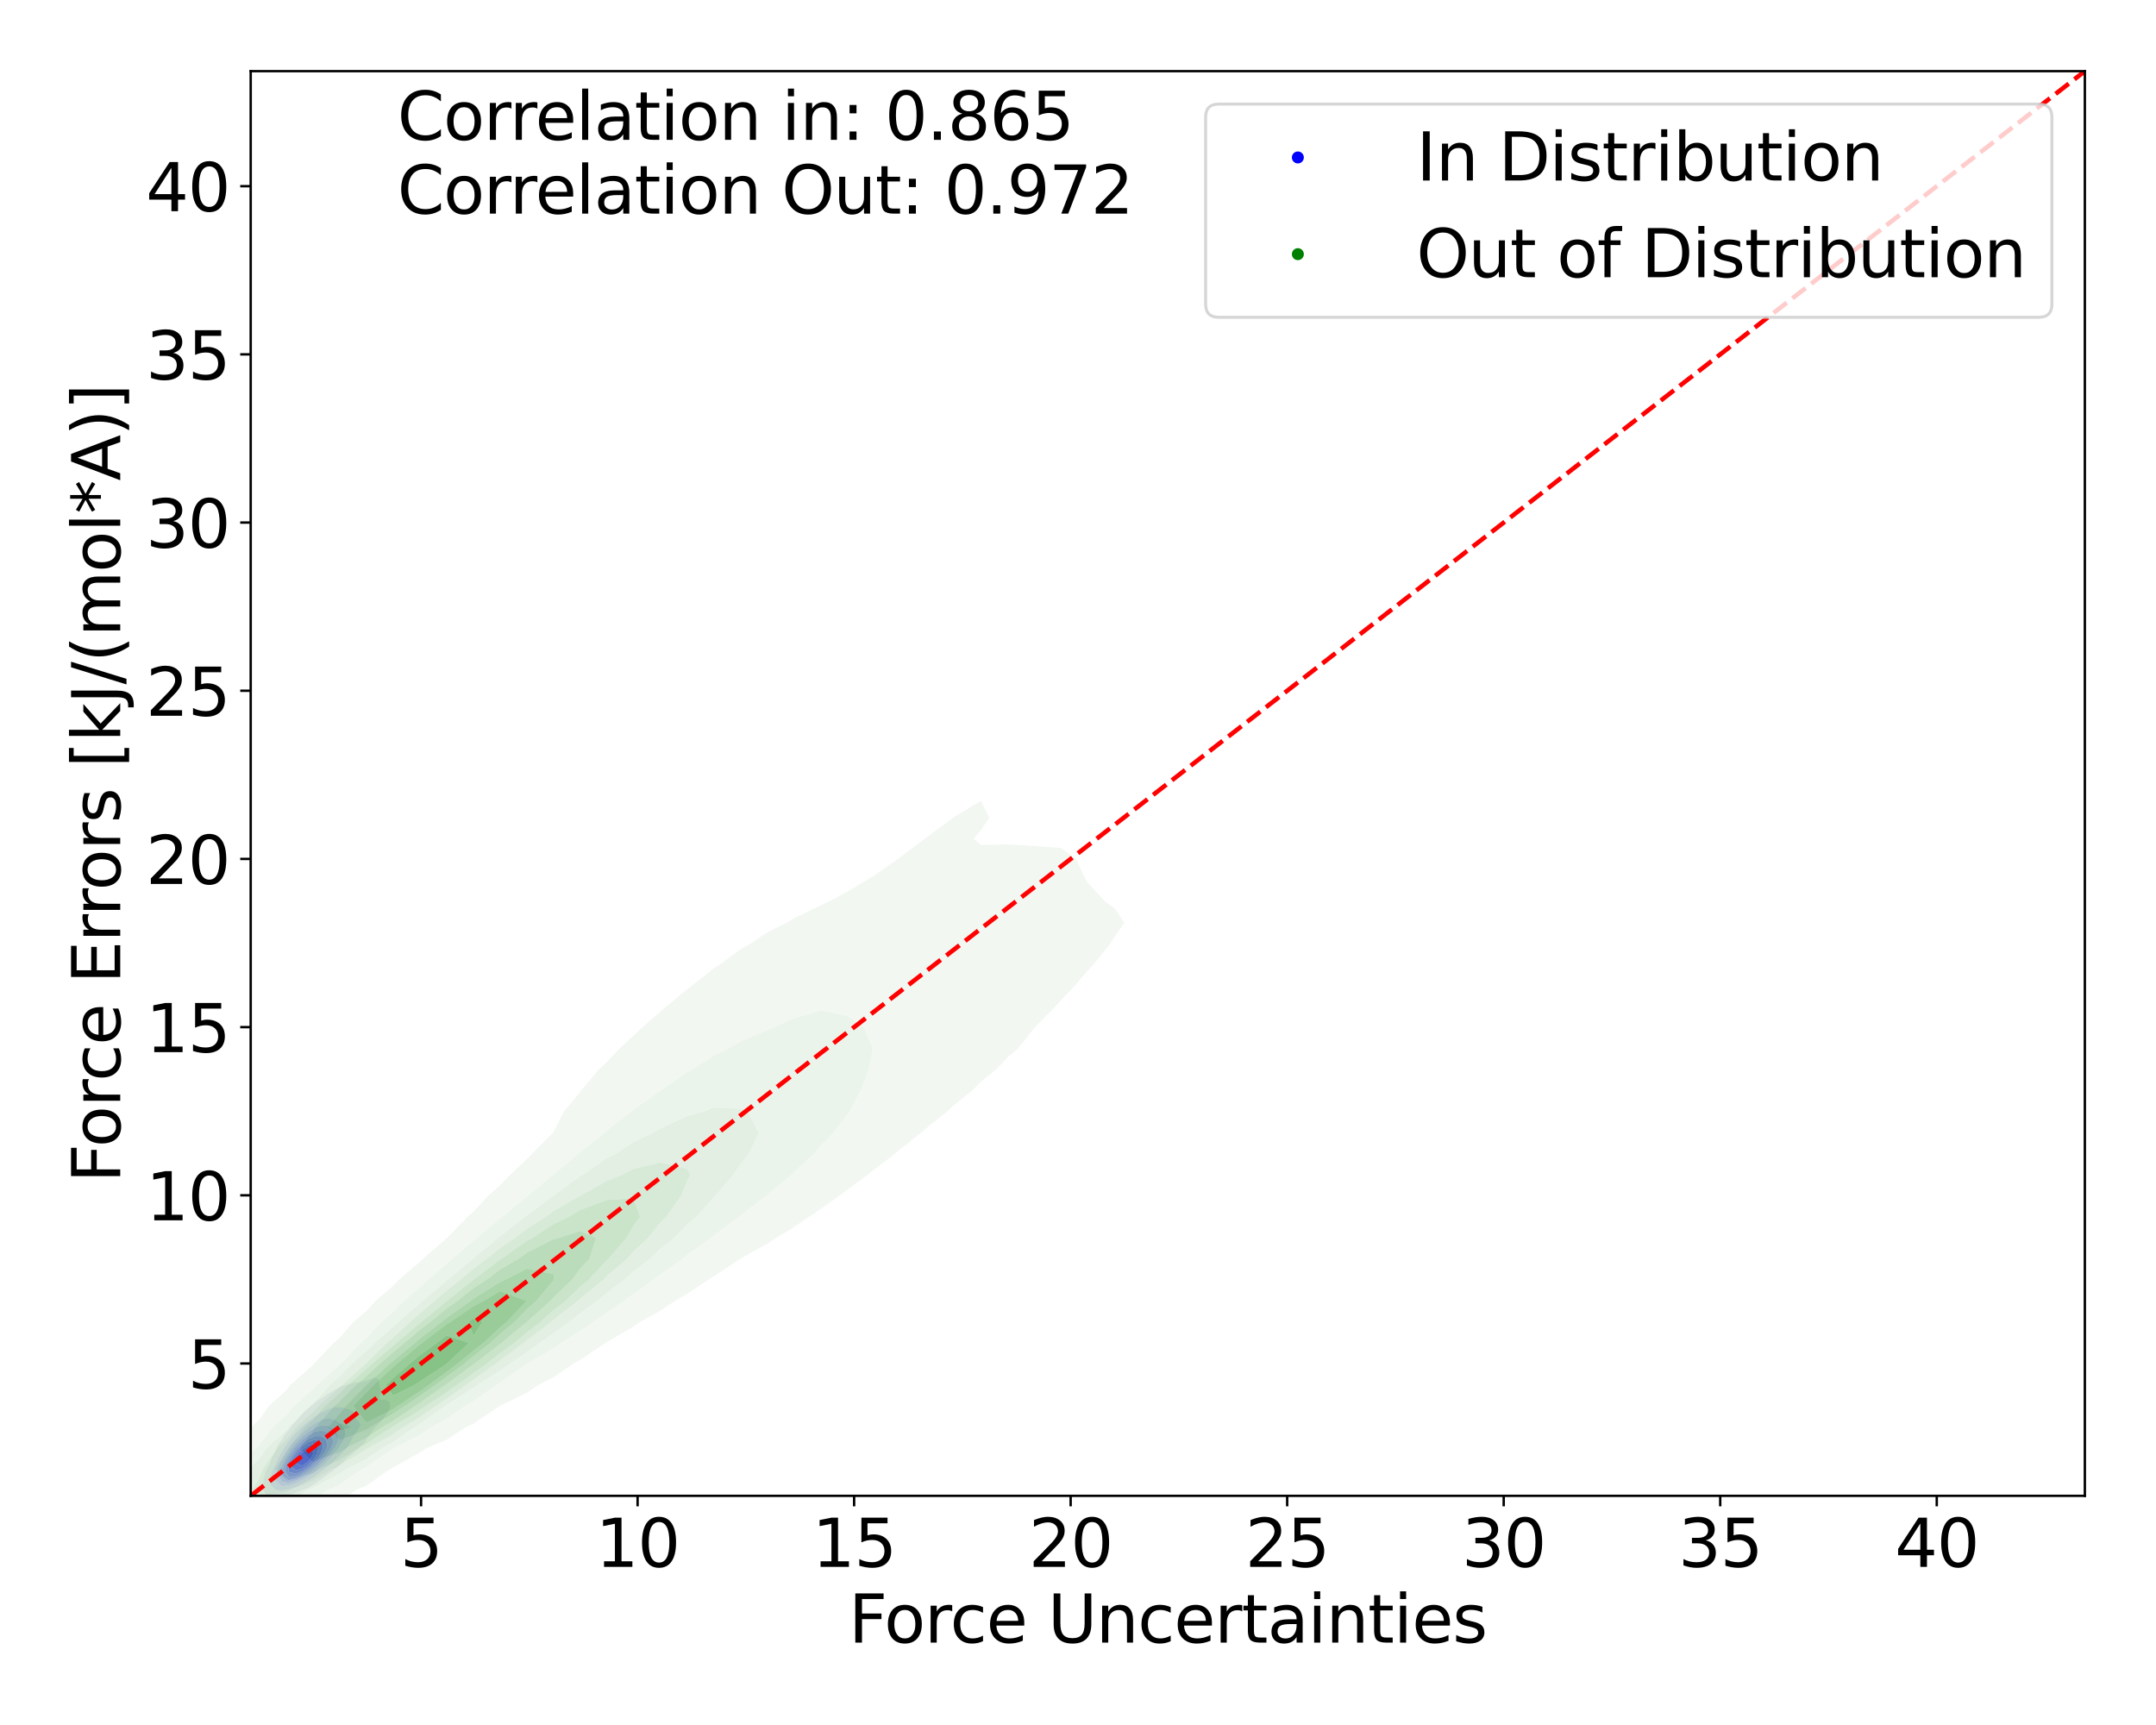<?xml version="1.0" encoding="utf-8" standalone="no"?>
<!DOCTYPE svg PUBLIC "-//W3C//DTD SVG 1.1//EN"
  "http://www.w3.org/Graphics/SVG/1.1/DTD/svg11.dtd">
<svg xmlns:xlink="http://www.w3.org/1999/xlink" width="720pt" height="576pt" viewBox="0 0 720 576" xmlns="http://www.w3.org/2000/svg" version="1.1">
 <defs>
  <style type="text/css">*{stroke-linejoin: round; stroke-linecap: butt}</style>
 </defs>
 <g id="figure_1">
  <g id="patch_1">
   <path d="M 0 576 
L 720 576 
L 720 0 
L 0 0 
z
" style="fill: #ffffff"/>
  </g>
  <g id="axes_1">
   <g id="patch_2">
    <path d="M 83.72 499.48 
L 696.24 499.48 
L 696.24 23.76 
L 83.72 23.76 
z
" style="fill: #ffffff"/>
   </g>
   <g id="QuadContourSet_1">
    <path d="M 90.001 499.79 
L 92.172 500.207 
L 94.342 499.987 
L 96.513 499.066 
L 96.513 499.066 
L 98.684 498.492 
L 100.82 497.519 
L 100.854 497.509 
L 103.025 496.788 
L 104.226 495.973 
L 105.196 495.447 
L 106.577 494.427 
L 107.366 493.875 
L 108.76 492.881 
L 109.537 492.279 
L 110.874 491.334 
L 111.708 490.638 
L 112.811 489.788 
L 113.878 488.768 
L 114.523 488.242 
L 116.022 486.695 
L 116.049 486.669 
L 117.955 485.149 
L 118.22 484.86 
L 119.866 483.603 
L 120.39 482.939 
L 121.486 482.056 
L 122.513 480.51 
L 122.561 480.397 
L 123.567 478.964 
L 124.55 477.417 
L 124.732 477.129 
L 126.047 475.871 
L 126.902 474.809 
L 127.445 474.325 
L 128.75 472.778 
L 129.073 472.124 
L 129.729 471.232 
L 130.282 469.686 
L 130.135 468.139 
L 129.073 467.468 
L 126.902 467.344 
L 126.718 466.593 
L 126.902 466.02 
L 127.371 465.047 
L 126.996 463.501 
L 126.902 463.254 
L 126.575 461.954 
L 126.476 460.408 
L 124.732 459.957 
L 123.803 460.408 
L 122.561 460.983 
L 120.39 461.541 
L 118.22 461.681 
L 117.282 461.954 
L 116.049 462.298 
L 113.878 462.934 
L 112.891 463.501 
L 111.708 464.04 
L 110.107 465.047 
L 109.537 465.389 
L 107.726 466.593 
L 107.366 466.851 
L 105.522 468.139 
L 105.196 468.392 
L 103.516 469.686 
L 103.025 470.106 
L 101.752 471.232 
L 100.854 472.188 
L 100.263 472.778 
L 98.969 474.325 
L 98.684 474.673 
L 97.566 475.871 
L 96.548 477.417 
L 96.513 477.466 
L 95.157 478.964 
L 94.342 480.424 
L 94.263 480.51 
L 93.03 482.056 
L 92.351 483.603 
L 92.172 484.247 
L 91.628 485.149 
L 90.812 486.695 
L 90.277 488.242 
L 90.001 489.248 
L 89.605 489.788 
L 88.748 491.334 
L 88.313 492.881 
L 88.055 494.427 
L 87.848 495.973 
L 87.874 497.519 
L 88.841 499.066 
z
M 92.172 497.519 
L 92.172 497.519 
L 90.531 495.973 
L 90.322 494.427 
L 90.524 492.881 
L 90.902 491.334 
L 91.559 489.788 
L 92.172 488.858 
L 92.38 488.242 
L 93.012 486.695 
L 93.96 485.149 
L 94.342 484.622 
L 94.796 483.603 
L 95.784 482.056 
L 96.513 481.181 
L 96.946 480.51 
L 98.3 478.964 
L 98.684 478.564 
L 99.715 477.417 
L 100.854 476.378 
L 101.416 475.871 
L 103.025 474.564 
L 103.347 474.325 
L 105.196 472.965 
L 105.515 472.778 
L 107.366 471.573 
L 108.165 471.232 
L 109.537 470.478 
L 111.708 469.815 
L 113.878 469.929 
L 116.049 470.415 
L 117.911 471.232 
L 118.051 472.778 
L 118.22 473.186 
L 119.606 474.325 
L 120.39 475.563 
L 120.454 475.871 
L 120.39 475.957 
L 119.597 477.417 
L 118.518 478.964 
L 118.22 479.383 
L 117.622 480.51 
L 116.708 482.056 
L 116.049 483.021 
L 115.765 483.603 
L 114.389 485.149 
L 113.878 485.617 
L 112.887 486.695 
L 111.708 487.685 
L 111.212 488.242 
L 109.537 489.595 
L 109.356 489.788 
L 107.421 491.334 
L 107.366 491.375 
L 105.4 492.881 
L 105.196 493.025 
L 103.025 494.365 
L 102.905 494.427 
L 100.854 495.585 
L 99.876 495.973 
L 98.684 496.582 
L 96.513 497.319 
L 95.194 497.519 
L 94.342 497.757 
z
" clip-path="url(#p2049dd25cb)" style="fill: #e8e8f3"/>
    <path d="M 94.342 497.757 
L 95.194 497.519 
L 96.513 497.319 
L 98.684 496.582 
L 99.876 495.973 
L 100.854 495.585 
L 102.905 494.427 
L 103.025 494.365 
L 105.196 493.025 
L 105.4 492.881 
L 107.366 491.375 
L 107.421 491.334 
L 109.356 489.788 
L 109.537 489.595 
L 111.212 488.242 
L 111.708 487.685 
L 112.887 486.695 
L 113.878 485.617 
L 114.389 485.149 
L 115.765 483.603 
L 116.049 483.021 
L 116.708 482.056 
L 117.622 480.51 
L 118.22 479.383 
L 118.518 478.964 
L 119.597 477.417 
L 120.39 475.957 
L 120.454 475.871 
L 120.39 475.563 
L 119.606 474.325 
L 118.22 473.186 
L 118.051 472.778 
L 117.911 471.232 
L 116.049 470.415 
L 113.878 469.929 
L 111.708 469.815 
L 109.537 470.478 
L 108.165 471.232 
L 107.366 471.573 
L 105.515 472.778 
L 105.196 472.965 
L 103.347 474.325 
L 103.025 474.564 
L 101.416 475.871 
L 100.854 476.378 
L 99.715 477.417 
L 98.684 478.564 
L 98.3 478.964 
L 96.946 480.51 
L 96.513 481.181 
L 95.784 482.056 
L 94.796 483.603 
L 94.342 484.622 
L 93.96 485.149 
L 93.012 486.695 
L 92.38 488.242 
L 92.172 488.858 
L 91.559 489.788 
L 90.902 491.334 
L 90.524 492.881 
L 90.322 494.427 
L 90.531 495.973 
L 92.172 497.519 
L 92.172 497.519 
z
M 93.737 495.973 
L 92.172 494.427 
L 92.172 494.427 
L 92.088 492.881 
L 92.172 492.651 
L 92.444 491.334 
L 92.895 489.788 
L 93.598 488.242 
L 94.342 487.152 
L 94.55 486.695 
L 95.33 485.149 
L 96.504 483.603 
L 96.513 483.592 
L 97.499 482.056 
L 98.684 480.812 
L 98.956 480.51 
L 100.462 478.964 
L 100.854 478.608 
L 102.192 477.417 
L 103.025 476.738 
L 104.274 475.871 
L 105.196 475.197 
L 106.875 474.325 
L 107.366 474.023 
L 109.537 473.507 
L 111.708 474.041 
L 112.313 474.325 
L 113.878 475.433 
L 114.197 475.871 
L 115.166 477.417 
L 115.432 478.964 
L 114.932 480.51 
L 114.04 482.056 
L 113.878 482.254 
L 113.132 483.603 
L 111.75 485.149 
L 111.708 485.188 
L 110.57 486.695 
L 109.537 487.645 
L 109.022 488.242 
L 107.366 489.748 
L 107.326 489.788 
L 105.568 491.334 
L 105.196 491.609 
L 103.335 492.881 
L 103.025 493.083 
L 100.854 494.279 
L 100.519 494.427 
L 98.684 495.343 
L 96.513 495.973 
L 96.511 495.973 
L 94.342 496.212 
z
" clip-path="url(#p2049dd25cb)" style="fill: #d1d1f4"/>
    <path d="M 94.342 496.212 
L 96.511 495.973 
L 96.513 495.973 
L 98.684 495.343 
L 100.519 494.427 
L 100.854 494.279 
L 103.025 493.083 
L 103.335 492.881 
L 105.196 491.609 
L 105.568 491.334 
L 107.326 489.788 
L 107.366 489.748 
L 109.022 488.242 
L 109.537 487.645 
L 110.57 486.695 
L 111.708 485.188 
L 111.75 485.149 
L 113.132 483.603 
L 113.878 482.254 
L 114.04 482.056 
L 114.932 480.51 
L 115.432 478.964 
L 115.166 477.417 
L 114.197 475.871 
L 113.878 475.433 
L 112.313 474.325 
L 111.708 474.041 
L 109.537 473.507 
L 107.366 474.023 
L 106.875 474.325 
L 105.196 475.197 
L 104.274 475.871 
L 103.025 476.738 
L 102.192 477.417 
L 100.854 478.608 
L 100.462 478.964 
L 98.956 480.51 
L 98.684 480.812 
L 97.499 482.056 
L 96.513 483.592 
L 96.504 483.603 
L 95.33 485.149 
L 94.55 486.695 
L 94.342 487.152 
L 93.598 488.242 
L 92.895 489.788 
L 92.444 491.334 
L 92.172 492.651 
L 92.088 492.881 
L 92.172 494.427 
L 92.172 494.427 
L 93.737 495.973 
z
M 93.839 494.427 
L 93.161 492.881 
L 93.283 491.334 
L 93.808 489.788 
L 94.342 488.819 
L 94.572 488.242 
L 95.313 486.695 
L 96.404 485.149 
L 96.513 485.006 
L 97.383 483.603 
L 98.684 482.101 
L 98.724 482.056 
L 100.134 480.51 
L 100.854 479.835 
L 101.946 478.964 
L 103.025 478.064 
L 104.171 477.417 
L 105.196 476.705 
L 107.366 475.945 
L 109.537 476.042 
L 111.708 477.417 
L 111.708 477.417 
L 112.778 478.964 
L 113.047 480.51 
L 112.605 482.056 
L 111.708 483.538 
L 111.677 483.603 
L 110.63 485.149 
L 109.537 486.298 
L 109.223 486.695 
L 107.77 488.242 
L 107.366 488.609 
L 106.172 489.788 
L 105.196 490.592 
L 104.265 491.334 
L 103.025 492.194 
L 101.902 492.881 
L 100.854 493.492 
L 98.737 494.427 
L 98.684 494.454 
L 96.513 495.157 
L 94.342 494.842 
z
" clip-path="url(#p2049dd25cb)" style="fill: #b9b9f6"/>
    <path d="M 94.342 494.842 
L 96.513 495.157 
L 98.684 494.454 
L 98.737 494.427 
L 100.854 493.492 
L 101.902 492.881 
L 103.025 492.194 
L 104.265 491.334 
L 105.196 490.592 
L 106.172 489.788 
L 107.366 488.609 
L 107.77 488.242 
L 109.223 486.695 
L 109.537 486.298 
L 110.63 485.149 
L 111.677 483.603 
L 111.708 483.538 
L 112.605 482.056 
L 113.047 480.51 
L 112.778 478.964 
L 111.708 477.417 
L 111.708 477.417 
L 109.537 476.042 
L 107.366 475.945 
L 105.196 476.705 
L 104.171 477.417 
L 103.025 478.064 
L 101.946 478.964 
L 100.854 479.835 
L 100.134 480.51 
L 98.724 482.056 
L 98.684 482.101 
L 97.383 483.603 
L 96.513 485.006 
L 96.404 485.149 
L 95.313 486.695 
L 94.572 488.242 
L 94.342 488.819 
L 93.808 489.788 
L 93.283 491.334 
L 93.161 492.881 
L 93.839 494.427 
z
M 94.255 492.881 
L 94.159 491.334 
L 94.342 490.835 
L 94.644 489.788 
L 95.261 488.242 
L 96.109 486.695 
L 96.513 486.139 
L 97.134 485.149 
L 98.296 483.603 
L 98.684 483.155 
L 99.676 482.056 
L 100.854 480.897 
L 101.387 480.51 
L 103.025 479.22 
L 103.598 478.964 
L 105.196 478.074 
L 107.366 477.637 
L 109.537 478.385 
L 110.181 478.964 
L 111.14 480.51 
L 111.18 482.056 
L 110.549 483.603 
L 109.537 485.074 
L 109.495 485.149 
L 108.272 486.695 
L 107.366 487.591 
L 106.778 488.242 
L 105.196 489.646 
L 105.04 489.788 
L 103.025 491.334 
L 103.025 491.334 
L 100.854 492.73 
L 100.529 492.881 
L 98.684 493.805 
L 96.513 494.289 
L 94.342 493.036 
z
" clip-path="url(#p2049dd25cb)" style="fill: #9f9ff7"/>
    <path d="M 94.342 493.036 
L 96.513 494.289 
L 98.684 493.805 
L 100.529 492.881 
L 100.854 492.73 
L 103.025 491.334 
L 103.025 491.334 
L 105.04 489.788 
L 105.196 489.646 
L 106.778 488.242 
L 107.366 487.591 
L 108.272 486.695 
L 109.495 485.149 
L 109.537 485.074 
L 110.549 483.603 
L 111.18 482.056 
L 111.14 480.51 
L 110.181 478.964 
L 109.537 478.385 
L 107.366 477.637 
L 105.196 478.074 
L 103.598 478.964 
L 103.025 479.22 
L 101.387 480.51 
L 100.854 480.897 
L 99.676 482.056 
L 98.684 483.155 
L 98.296 483.603 
L 97.134 485.149 
L 96.513 486.139 
L 96.109 486.695 
L 95.261 488.242 
L 94.644 489.788 
L 94.342 490.835 
L 94.159 491.334 
L 94.255 492.881 
z
M 96.226 492.881 
L 95.327 491.334 
L 95.517 489.788 
L 96.135 488.242 
L 96.513 487.593 
L 97.02 486.695 
L 98.007 485.149 
L 98.684 484.317 
L 99.338 483.603 
L 100.854 482.081 
L 100.891 482.056 
L 103.025 480.51 
L 103.025 480.51 
L 105.196 479.55 
L 107.366 479.555 
L 108.675 480.51 
L 109.387 482.056 
L 109.136 483.603 
L 108.324 485.149 
L 107.366 486.333 
L 107.113 486.695 
L 105.696 488.242 
L 105.196 488.685 
L 103.989 489.788 
L 103.025 490.528 
L 101.861 491.334 
L 100.854 491.982 
L 98.909 492.881 
L 98.684 492.993 
L 96.513 493.057 
z
" clip-path="url(#p2049dd25cb)" style="fill: #8282f8"/>
    <path d="M 96.513 493.057 
L 98.684 492.993 
L 98.909 492.881 
L 100.854 491.982 
L 101.861 491.334 
L 103.025 490.528 
L 103.989 489.788 
L 105.196 488.685 
L 105.696 488.242 
L 107.113 486.695 
L 107.366 486.333 
L 108.324 485.149 
L 109.136 483.603 
L 109.387 482.056 
L 108.675 480.51 
L 107.366 479.555 
L 105.196 479.55 
L 103.025 480.51 
L 103.025 480.51 
L 100.891 482.056 
L 100.854 482.081 
L 99.338 483.603 
L 98.684 484.317 
L 98.007 485.149 
L 97.02 486.695 
L 96.513 487.593 
L 96.135 488.242 
L 95.517 489.788 
L 95.327 491.334 
L 96.226 492.881 
z
M 96.408 491.334 
L 96.318 489.788 
L 96.513 489.299 
L 96.967 488.242 
L 97.796 486.695 
L 98.684 485.334 
L 98.837 485.149 
L 100.239 483.603 
L 100.854 482.986 
L 102.224 482.056 
L 103.025 481.476 
L 105.196 480.77 
L 107.366 481.557 
L 107.725 482.056 
L 107.877 483.603 
L 107.366 484.824 
L 107.246 485.149 
L 106.186 486.695 
L 105.196 487.751 
L 104.733 488.242 
L 103.025 489.788 
L 103.025 489.788 
L 100.854 491.288 
L 100.72 491.334 
L 98.684 492.108 
L 96.513 491.494 
z
" clip-path="url(#p2049dd25cb)" style="fill: #6464fa"/>
    <path d="M 96.513 491.494 
L 98.684 492.108 
L 100.72 491.334 
L 100.854 491.288 
L 103.025 489.788 
L 103.025 489.788 
L 104.733 488.242 
L 105.196 487.751 
L 106.186 486.695 
L 107.246 485.149 
L 107.366 484.824 
L 107.877 483.603 
L 107.725 482.056 
L 107.366 481.557 
L 105.196 480.77 
L 103.025 481.476 
L 102.224 482.056 
L 100.854 482.986 
L 100.239 483.603 
L 98.837 485.149 
L 98.684 485.334 
L 97.796 486.695 
L 96.967 488.242 
L 96.513 489.299 
L 96.318 489.788 
L 96.408 491.334 
z
M 97.612 489.788 
L 97.886 488.242 
L 98.624 486.695 
L 98.684 486.604 
L 99.892 485.149 
L 100.854 484.042 
L 101.504 483.603 
L 103.025 482.583 
L 105.196 482.179 
L 106.321 483.603 
L 106.057 485.149 
L 105.196 486.695 
L 105.196 486.695 
L 103.736 488.242 
L 103.025 488.885 
L 101.742 489.788 
L 100.854 490.402 
L 98.684 491.005 
z
" clip-path="url(#p2049dd25cb)" style="fill: #4545fb"/>
    <path d="M 98.684 491.005 
L 100.854 490.402 
L 101.742 489.788 
L 103.025 488.885 
L 103.736 488.242 
L 105.196 486.695 
L 105.196 486.695 
L 106.057 485.149 
L 106.321 483.603 
L 105.196 482.179 
L 103.025 482.583 
L 101.504 483.603 
L 100.854 484.042 
L 99.892 485.149 
L 98.684 486.604 
L 98.624 486.695 
L 97.886 488.242 
L 97.612 489.788 
z
M 98.663 488.242 
L 98.684 488.199 
L 99.722 486.695 
L 100.784 485.149 
L 100.854 485.068 
L 103.025 483.603 
L 104.899 485.149 
L 104.026 486.695 
L 103.025 488.002 
L 102.704 488.242 
L 100.854 489.53 
L 98.684 488.538 
z
" clip-path="url(#p2049dd25cb)" style="fill: #2828fd"/>
    <path d="M 98.684 488.538 
L 100.854 489.53 
L 102.704 488.242 
L 103.025 488.002 
L 104.026 486.695 
L 104.899 485.149 
L 103.025 483.603 
L 100.854 485.068 
L 100.784 485.149 
L 99.722 486.695 
L 98.684 488.199 
L 98.663 488.242 
z
" clip-path="url(#p2049dd25cb)" style="fill: #0d0dfe"/>
   </g>
   <g id="QuadContourSet_2">
    <path d="M 50.979 528.007 
L 59.902 527.658 
L 63.71 525.574 
L 68.825 524.382 
L 77.748 520.382 
L 80.347 518.56 
L 86.671 516.477 
L 93.724 511.545 
L 95.594 510.858 
L 104.517 505.037 
L 105.225 504.531 
L 113.44 501.401 
L 118.919 497.516 
L 122.363 496.078 
L 130.282 490.501 
L 131.285 490.043 
L 140.208 484.985 
L 142.504 483.487 
L 149.131 480.786 
L 155.657 476.472 
L 158.054 475.392 
L 166.919 469.457 
L 166.977 469.429 
L 175.9 465.101 
L 179.813 462.443 
L 184.823 459.874 
L 191.357 455.428 
L 193.746 454.129 
L 202.159 448.414 
L 202.668 448.121 
L 211.591 442.927 
L 213.831 441.399 
L 220.514 437.655 
L 225.407 434.384 
L 229.437 432.032 
L 236.487 427.37 
L 238.36 426.223 
L 247.197 420.355 
L 247.283 420.3 
L 256.206 415.319 
L 259.261 413.34 
L 265.129 409.75 
L 270.169 406.326 
L 274.051 403.708 
L 280.225 399.311 
L 282.974 397.292 
L 289.708 392.297 
L 291.897 390.56 
L 298.798 385.282 
L 300.82 383.563 
L 307.607 378.267 
L 309.743 376.339 
L 316.197 371.253 
L 318.666 368.907 
L 324.568 364.238 
L 327.589 361.22 
L 332.607 357.223 
L 336.512 353.005 
L 339.919 350.209 
L 345.434 343.194 
L 345.434 343.194 
L 352.373 336.18 
L 354.357 333.934 
L 358.899 329.165 
L 363.28 324.091 
L 365.083 322.15 
L 370.783 315.136 
L 372.203 312.802 
L 375.483 308.121 
L 372.203 303.231 
L 369.153 301.107 
L 363.28 294.796 
L 362.791 294.092 
L 359.466 287.077 
L 354.357 283.134 
L 345.434 282.53 
L 336.512 281.917 
L 327.589 282.171 
L 325.163 280.063 
L 327.589 277.195 
L 330.381 273.048 
L 327.589 267.405 
L 318.666 272.759 
L 318.284 273.048 
L 309.743 279.386 
L 308.816 280.063 
L 300.82 286.1 
L 299.38 287.077 
L 291.897 292.391 
L 289.083 294.092 
L 282.974 297.735 
L 276.672 301.107 
L 274.051 302.331 
L 265.129 306.653 
L 262.698 308.121 
L 256.206 311.326 
L 250.531 315.136 
L 247.283 316.97 
L 240.238 322.15 
L 238.36 323.371 
L 231.018 329.165 
L 229.437 330.341 
L 222.431 336.18 
L 220.514 337.799 
L 214.33 343.194 
L 211.591 345.807 
L 206.749 350.209 
L 202.668 354.59 
L 199.881 357.223 
L 193.988 364.238 
L 193.746 364.633 
L 188.236 371.253 
L 184.823 378.005 
L 184.635 378.267 
L 177.659 385.282 
L 175.9 387.1 
L 170.32 392.297 
L 166.977 395.788 
L 163.03 399.311 
L 158.054 404.632 
L 156.109 406.326 
L 149.326 413.34 
L 149.131 413.528 
L 141.176 420.355 
L 140.208 421.334 
L 133.169 427.37 
L 131.285 429.361 
L 125.411 434.384 
L 122.363 437.742 
L 118.063 441.399 
L 113.44 446.698 
L 111.406 448.414 
L 104.81 455.428 
L 104.517 455.793 
L 96.959 462.443 
L 95.594 464.277 
L 89.778 469.457 
L 86.671 473.982 
L 83.914 476.472 
L 78.123 483.487 
L 77.748 484.032 
L 70.437 490.501 
L 68.825 493.104 
L 63.865 497.516 
L 59.934 504.531 
L 59.902 504.597 
L 53.158 511.545 
L 50.979 516.936 
L 49.455 518.56 
L 48.082 525.574 
z
M 65.617 511.545 
L 68.209 504.531 
L 68.825 503.916 
L 72.3 497.516 
L 77.748 492.226 
L 78.824 490.501 
L 85.495 483.487 
L 86.671 482.45 
L 91.205 476.472 
L 95.594 472.607 
L 98.202 469.457 
L 104.517 463.903 
L 105.825 462.443 
L 113.44 455.751 
L 113.75 455.428 
L 120.462 448.414 
L 122.363 446.77 
L 127.337 441.399 
L 131.285 438.001 
L 134.874 434.384 
L 140.208 429.819 
L 142.81 427.37 
L 149.131 421.993 
L 150.992 420.355 
L 158.054 414.394 
L 159.33 413.34 
L 166.977 406.939 
L 167.764 406.326 
L 175.9 399.572 
L 176.251 399.311 
L 184.726 392.297 
L 184.823 392.212 
L 193.112 385.282 
L 193.746 384.724 
L 201.77 378.267 
L 202.668 377.467 
L 210.811 371.253 
L 211.591 370.554 
L 220.514 364.238 
L 220.514 364.238 
L 229.437 358.048 
L 231.006 357.223 
L 238.36 352.467 
L 243.214 350.209 
L 247.283 347.792 
L 256.206 343.991 
L 258.234 343.194 
L 265.129 339.978 
L 274.051 337.381 
L 282.974 339.195 
L 288.566 343.194 
L 291.463 350.209 
L 290.074 357.223 
L 287.379 364.238 
L 283.686 371.253 
L 282.974 372.073 
L 278.282 378.267 
L 274.051 382.644 
L 271.87 385.282 
L 265.129 391.428 
L 264.323 392.297 
L 256.206 398.958 
L 255.84 399.311 
L 247.283 405.866 
L 246.767 406.326 
L 238.36 412.521 
L 237.383 413.34 
L 229.437 419.074 
L 227.835 420.355 
L 220.514 425.567 
L 218.148 427.37 
L 211.591 431.989 
L 208.268 434.384 
L 202.668 438.295 
L 198.083 441.399 
L 193.746 444.406 
L 187.401 448.414 
L 184.823 450.189 
L 175.9 455.424 
L 175.894 455.428 
L 166.977 461.699 
L 165.797 462.443 
L 158.054 467.857 
L 155.319 469.457 
L 149.131 473.775 
L 144.144 476.472 
L 140.208 479.22 
L 131.636 483.487 
L 131.285 483.733 
L 122.363 489.773 
L 120.903 490.501 
L 113.44 495.697 
L 109.42 497.516 
L 104.517 500.931 
L 95.711 504.531 
L 95.594 504.612 
L 86.671 509.767 
L 80.883 511.545 
L 77.748 513.33 
L 68.825 514.371 
z
M 336.512 266.034 
L 336.512 266.033 
L 336.512 266.033 
L 336.509 266.033 
z
" clip-path="url(#p2049dd25cb)" style="fill: #e6f1e6; fill-opacity: 0.5"/>
    <path d="M 68.825 514.371 
L 77.748 513.33 
L 80.883 511.545 
L 86.671 509.767 
L 95.594 504.612 
L 95.711 504.531 
L 104.517 500.931 
L 109.42 497.516 
L 113.44 495.697 
L 120.903 490.501 
L 122.363 489.773 
L 131.285 483.733 
L 131.636 483.487 
L 140.208 479.22 
L 144.144 476.472 
L 149.131 473.775 
L 155.319 469.457 
L 158.054 467.857 
L 165.797 462.443 
L 166.977 461.699 
L 175.894 455.428 
L 175.9 455.424 
L 184.823 450.189 
L 187.401 448.414 
L 193.746 444.406 
L 198.083 441.399 
L 202.668 438.295 
L 208.268 434.384 
L 211.591 431.989 
L 218.148 427.37 
L 220.514 425.567 
L 227.835 420.355 
L 229.437 419.074 
L 237.383 413.34 
L 238.36 412.521 
L 246.767 406.326 
L 247.283 405.866 
L 255.84 399.311 
L 256.206 398.958 
L 264.323 392.297 
L 265.129 391.428 
L 271.87 385.282 
L 274.051 382.644 
L 278.282 378.267 
L 282.974 372.073 
L 283.686 371.253 
L 287.379 364.238 
L 290.074 357.223 
L 291.463 350.209 
L 288.566 343.194 
L 282.974 339.195 
L 274.051 337.381 
L 265.129 339.978 
L 258.234 343.194 
L 256.206 343.991 
L 247.283 347.792 
L 243.214 350.209 
L 238.36 352.467 
L 231.006 357.223 
L 229.437 358.048 
L 220.514 364.238 
L 220.514 364.238 
L 211.591 370.554 
L 210.811 371.253 
L 202.668 377.467 
L 201.77 378.267 
L 193.746 384.724 
L 193.112 385.282 
L 184.823 392.212 
L 184.726 392.297 
L 176.251 399.311 
L 175.9 399.572 
L 167.764 406.326 
L 166.977 406.939 
L 159.33 413.34 
L 158.054 414.394 
L 150.992 420.355 
L 149.131 421.993 
L 142.81 427.37 
L 140.208 429.819 
L 134.874 434.384 
L 131.285 438.001 
L 127.337 441.399 
L 122.363 446.77 
L 120.462 448.414 
L 113.75 455.428 
L 113.44 455.751 
L 105.825 462.443 
L 104.517 463.903 
L 98.202 469.457 
L 95.594 472.607 
L 91.205 476.472 
L 86.671 482.45 
L 85.495 483.487 
L 78.824 490.501 
L 77.748 492.226 
L 72.3 497.516 
L 68.825 503.916 
L 68.209 504.531 
L 65.617 511.545 
z
M 76.197 504.531 
L 77.748 501.167 
L 78.747 497.516 
L 83.039 490.501 
L 86.671 487.065 
L 89.215 483.487 
L 95.594 477.59 
L 96.493 476.472 
L 103.781 469.457 
L 104.517 468.811 
L 110.222 462.443 
L 113.44 459.615 
L 117.464 455.428 
L 122.363 451.134 
L 125.152 448.414 
L 131.285 443.068 
L 133.106 441.399 
L 140.208 435.276 
L 141.245 434.384 
L 149.131 427.697 
L 149.54 427.37 
L 157.947 420.355 
L 158.054 420.265 
L 166.443 413.34 
L 166.977 412.893 
L 175.411 406.326 
L 175.9 405.92 
L 184.823 399.311 
L 184.823 399.311 
L 193.746 392.808 
L 194.719 392.297 
L 202.668 386.752 
L 205.661 385.282 
L 211.591 381.383 
L 218.211 378.267 
L 220.514 376.869 
L 229.437 372.763 
L 234.968 371.253 
L 238.36 369.932 
L 247.283 370.231 
L 249.707 371.253 
L 253.331 378.267 
L 250.005 385.282 
L 247.283 388.607 
L 244.839 392.297 
L 238.817 399.311 
L 238.36 399.706 
L 232.504 406.326 
L 229.437 408.843 
L 225.056 413.34 
L 220.514 416.947 
L 216.918 420.355 
L 211.591 424.473 
L 208.308 427.37 
L 202.668 431.62 
L 199.315 434.384 
L 193.746 438.484 
L 189.969 441.399 
L 184.823 445.111 
L 180.254 448.414 
L 175.9 451.507 
L 170.101 455.428 
L 166.977 457.625 
L 159.335 462.443 
L 158.054 463.338 
L 149.131 469.13 
L 148.63 469.457 
L 140.208 475.395 
L 138.412 476.472 
L 131.285 481.46 
L 127.587 483.487 
L 122.363 487.129 
L 115.604 490.501 
L 113.44 492.008 
L 104.517 496.753 
L 102.616 497.516 
L 95.594 501.707 
L 87.564 504.531 
L 86.671 505.051 
L 77.748 505.941 
z
" clip-path="url(#p2049dd25cb)" style="fill: #d8ead8; fill-opacity: 0.5"/>
    <path d="M 77.748 505.941 
L 86.671 505.051 
L 87.564 504.531 
L 95.594 501.707 
L 102.616 497.516 
L 104.517 496.753 
L 113.44 492.008 
L 115.604 490.501 
L 122.363 487.129 
L 127.587 483.487 
L 131.285 481.46 
L 138.412 476.472 
L 140.208 475.395 
L 148.63 469.457 
L 149.131 469.13 
L 158.054 463.338 
L 159.335 462.443 
L 166.977 457.625 
L 170.101 455.428 
L 175.9 451.507 
L 180.254 448.414 
L 184.823 445.111 
L 189.969 441.399 
L 193.746 438.484 
L 199.315 434.384 
L 202.668 431.62 
L 208.308 427.37 
L 211.591 424.473 
L 216.918 420.355 
L 220.514 416.947 
L 225.056 413.34 
L 229.437 408.843 
L 232.504 406.326 
L 238.36 399.706 
L 238.817 399.311 
L 244.839 392.297 
L 247.283 388.607 
L 250.005 385.282 
L 253.331 378.267 
L 249.707 371.253 
L 247.283 370.231 
L 238.36 369.932 
L 234.968 371.253 
L 229.437 372.763 
L 220.514 376.869 
L 218.211 378.267 
L 211.591 381.383 
L 205.661 385.282 
L 202.668 386.752 
L 194.719 392.297 
L 193.746 392.808 
L 184.823 399.311 
L 184.823 399.311 
L 175.9 405.92 
L 175.411 406.326 
L 166.977 412.893 
L 166.443 413.34 
L 158.054 420.265 
L 157.947 420.355 
L 149.54 427.37 
L 149.131 427.697 
L 141.245 434.384 
L 140.208 435.276 
L 133.106 441.399 
L 131.285 443.068 
L 125.152 448.414 
L 122.363 451.134 
L 117.464 455.428 
L 113.44 459.615 
L 110.222 462.443 
L 104.517 468.811 
L 103.781 469.457 
L 96.493 476.472 
L 95.594 477.59 
L 89.215 483.487 
L 86.671 487.065 
L 83.039 490.501 
L 78.747 497.516 
L 77.748 501.167 
L 76.197 504.531 
z
M 84.331 497.516 
L 86.671 493.376 
L 87.748 490.501 
L 92.662 483.487 
L 95.594 480.776 
L 99.055 476.472 
L 104.517 471.527 
L 106.382 469.457 
L 113.44 463.183 
L 114.18 462.443 
L 121.978 455.428 
L 122.363 455.092 
L 129.208 448.414 
L 131.285 446.604 
L 136.962 441.399 
L 140.208 438.6 
L 145.11 434.384 
L 149.131 430.975 
L 153.624 427.37 
L 158.054 423.698 
L 162.553 420.355 
L 166.977 416.788 
L 172.027 413.34 
L 175.9 410.313 
L 182.284 406.326 
L 184.823 404.406 
L 193.746 399.311 
L 193.746 399.311 
L 202.668 394.317 
L 207.841 392.297 
L 211.591 390.323 
L 220.514 388.162 
L 229.437 390.358 
L 230.55 392.297 
L 229.437 394.319 
L 227.432 399.311 
L 222.455 406.326 
L 220.514 408.241 
L 216.431 413.34 
L 211.591 417.762 
L 209.354 420.355 
L 202.668 426.07 
L 201.453 427.37 
L 193.746 433.616 
L 192.965 434.384 
L 184.823 440.72 
L 184.074 441.399 
L 175.9 447.567 
L 174.887 448.414 
L 166.977 454.242 
L 165.439 455.428 
L 158.054 460.769 
L 155.698 462.443 
L 149.131 467.124 
L 145.561 469.457 
L 140.208 473.231 
L 134.802 476.472 
L 131.285 478.934 
L 122.977 483.487 
L 122.363 483.915 
L 113.44 489.349 
L 110.918 490.501 
L 104.517 494.425 
L 96.818 497.516 
L 95.594 498.246 
L 86.671 499.729 
z
" clip-path="url(#p2049dd25cb)" style="fill: #c6e1c6; fill-opacity: 0.5"/>
    <path d="M 86.671 499.729 
L 95.594 498.246 
L 96.818 497.516 
L 104.517 494.425 
L 110.918 490.501 
L 113.44 489.349 
L 122.363 483.915 
L 122.977 483.487 
L 131.285 478.934 
L 134.802 476.472 
L 140.208 473.231 
L 145.561 469.457 
L 149.131 467.124 
L 155.698 462.443 
L 158.054 460.769 
L 165.439 455.428 
L 166.977 454.242 
L 174.887 448.414 
L 175.9 447.567 
L 184.074 441.399 
L 184.823 440.72 
L 192.965 434.384 
L 193.746 433.616 
L 201.453 427.37 
L 202.668 426.07 
L 209.354 420.355 
L 211.591 417.762 
L 216.431 413.34 
L 220.514 408.241 
L 222.455 406.326 
L 227.432 399.311 
L 229.437 394.319 
L 230.55 392.297 
L 229.437 390.358 
L 220.514 388.162 
L 211.591 390.323 
L 207.841 392.297 
L 202.668 394.317 
L 193.746 399.311 
L 193.746 399.311 
L 184.823 404.406 
L 182.284 406.326 
L 175.9 410.313 
L 172.027 413.34 
L 166.977 416.788 
L 162.553 420.355 
L 158.054 423.698 
L 153.624 427.37 
L 149.131 430.975 
L 145.11 434.384 
L 140.208 438.6 
L 136.962 441.399 
L 131.285 446.604 
L 129.208 448.414 
L 122.363 455.092 
L 121.978 455.428 
L 114.18 462.443 
L 113.44 463.183 
L 106.382 469.457 
L 104.517 471.527 
L 99.055 476.472 
L 95.594 480.776 
L 92.662 483.487 
L 87.748 490.501 
L 86.671 493.376 
L 84.331 497.516 
z
M 91.762 490.501 
L 95.594 484.78 
L 96.232 483.487 
L 101.835 476.472 
L 104.517 474.044 
L 108.651 469.457 
L 113.44 465.2 
L 116.2 462.443 
L 122.363 457.055 
L 124.154 455.428 
L 131.285 449.296 
L 132.347 448.414 
L 140.208 441.779 
L 140.705 441.399 
L 149.131 434.459 
L 149.237 434.384 
L 158.054 427.37 
L 158.054 427.37 
L 166.977 420.611 
L 167.415 420.355 
L 175.9 414.336 
L 177.788 413.34 
L 184.823 408.727 
L 189.89 406.326 
L 193.746 403.998 
L 202.668 400.659 
L 211.591 400.102 
L 213.781 406.326 
L 211.591 409.184 
L 209.25 413.34 
L 203.204 420.355 
L 202.668 420.813 
L 196.538 427.37 
L 193.746 429.633 
L 188.918 434.384 
L 184.823 437.571 
L 180.6 441.399 
L 175.9 444.945 
L 171.75 448.414 
L 166.977 451.931 
L 162.44 455.428 
L 158.054 458.6 
L 152.646 462.443 
L 149.131 464.948 
L 142.232 469.457 
L 140.208 470.884 
L 131.285 476.331 
L 131.044 476.472 
L 122.363 482.132 
L 119.747 483.487 
L 113.44 487.468 
L 106.799 490.501 
L 104.517 491.9 
L 95.594 494.306 
z
" clip-path="url(#p2049dd25cb)" style="fill: #b1d7b1; fill-opacity: 0.5"/>
    <path d="M 95.594 494.306 
L 104.517 491.9 
L 106.799 490.501 
L 113.44 487.468 
L 119.747 483.487 
L 122.363 482.132 
L 131.044 476.472 
L 131.285 476.331 
L 140.208 470.884 
L 142.232 469.457 
L 149.131 464.948 
L 152.646 462.443 
L 158.054 458.6 
L 162.44 455.428 
L 166.977 451.931 
L 171.75 448.414 
L 175.9 444.945 
L 180.6 441.399 
L 184.823 437.571 
L 188.918 434.384 
L 193.746 429.633 
L 196.538 427.37 
L 202.668 420.813 
L 203.204 420.355 
L 209.25 413.34 
L 211.591 409.184 
L 213.781 406.326 
L 211.591 400.102 
L 202.668 400.659 
L 193.746 403.998 
L 189.89 406.326 
L 184.823 408.727 
L 177.788 413.34 
L 175.9 414.336 
L 167.415 420.355 
L 166.977 420.611 
L 158.054 427.37 
L 158.054 427.37 
L 149.237 434.384 
L 149.131 434.459 
L 140.705 441.399 
L 140.208 441.779 
L 132.347 448.414 
L 131.285 449.296 
L 124.154 455.428 
L 122.363 457.055 
L 116.2 462.443 
L 113.44 465.2 
L 108.651 469.457 
L 104.517 474.044 
L 101.835 476.472 
L 96.232 483.487 
L 95.594 484.78 
L 91.762 490.501 
z
M 100.235 483.487 
L 104.517 477.955 
L 105.453 476.472 
L 111.721 469.457 
L 113.44 467.929 
L 118.931 462.443 
L 122.363 459.443 
L 126.785 455.428 
L 131.285 451.558 
L 135.069 448.414 
L 140.208 444.076 
L 143.71 441.399 
L 149.131 436.934 
L 152.758 434.384 
L 158.054 430.171 
L 162.408 427.37 
L 166.977 423.909 
L 173.056 420.355 
L 175.9 418.338 
L 184.823 413.756 
L 186.54 413.34 
L 193.746 411.047 
L 199.044 413.34 
L 196.847 420.355 
L 193.746 423.597 
L 190.979 427.37 
L 184.823 433.239 
L 183.867 434.384 
L 175.9 441.399 
L 175.9 441.399 
L 167.505 448.414 
L 166.977 448.803 
L 158.382 455.428 
L 158.054 455.666 
L 149.131 462.157 
L 148.744 462.443 
L 140.208 468.451 
L 138.68 469.457 
L 131.285 474.456 
L 127.839 476.472 
L 122.363 480.042 
L 115.714 483.487 
L 113.44 484.922 
L 104.517 488.007 
z
" clip-path="url(#p2049dd25cb)" style="fill: #97ca97; fill-opacity: 0.5"/>
    <path d="M 104.517 488.007 
L 113.44 484.922 
L 115.714 483.487 
L 122.363 480.042 
L 127.839 476.472 
L 131.285 474.456 
L 138.68 469.457 
L 140.208 468.451 
L 148.744 462.443 
L 149.131 462.157 
L 158.054 455.666 
L 158.382 455.428 
L 166.977 448.803 
L 167.505 448.414 
L 175.9 441.399 
L 175.9 441.399 
L 183.867 434.384 
L 184.823 433.239 
L 190.979 427.37 
L 193.746 423.597 
L 196.847 420.355 
L 199.044 413.34 
L 193.746 411.047 
L 186.54 413.34 
L 184.823 413.756 
L 175.9 418.338 
L 173.056 420.355 
L 166.977 423.909 
L 162.408 427.37 
L 158.054 430.171 
L 152.758 434.384 
L 149.131 436.934 
L 143.71 441.399 
L 140.208 444.076 
L 135.069 448.414 
L 131.285 451.558 
L 126.785 455.428 
L 122.363 459.443 
L 118.931 462.443 
L 113.44 467.929 
L 111.721 469.457 
L 105.453 476.472 
L 104.517 477.955 
L 100.235 483.487 
z
M 109.55 476.472 
L 113.44 472.043 
L 115.474 469.457 
L 122.363 462.443 
L 122.363 462.443 
L 130.089 455.428 
L 131.285 454.399 
L 138.486 448.414 
L 140.208 446.96 
L 147.484 441.399 
L 149.131 440.042 
L 157.181 434.384 
L 158.054 433.69 
L 166.977 428.096 
L 168.725 427.37 
L 175.9 423.653 
L 184.823 425.429 
L 184.99 427.37 
L 184.823 427.529 
L 179.098 434.384 
L 175.9 437.2 
L 171.92 441.399 
L 166.977 445.464 
L 163.819 448.414 
L 158.054 452.885 
L 154.991 455.428 
L 149.131 459.745 
L 145.483 462.443 
L 140.208 466.156 
L 135.195 469.457 
L 131.285 472.1 
L 123.814 476.472 
L 122.363 477.418 
L 113.44 480.91 
z
" clip-path="url(#p2049dd25cb)" style="fill: #76ba76; fill-opacity: 0.5"/>
    <path d="M 113.44 480.91 
L 122.363 477.418 
L 123.814 476.472 
L 131.285 472.1 
L 135.195 469.457 
L 140.208 466.156 
L 145.483 462.443 
L 149.131 459.745 
L 154.991 455.428 
L 158.054 452.885 
L 163.819 448.414 
L 166.977 445.464 
L 171.92 441.399 
L 175.9 437.2 
L 179.098 434.384 
L 184.823 427.529 
L 184.99 427.37 
L 184.823 425.429 
L 175.9 423.653 
L 168.725 427.37 
L 166.977 428.096 
L 158.054 433.69 
L 157.181 434.384 
L 149.131 440.042 
L 147.484 441.399 
L 140.208 446.96 
L 138.486 448.414 
L 131.285 454.399 
L 130.089 455.428 
L 122.363 462.443 
L 122.363 462.443 
L 115.474 469.457 
L 113.44 472.043 
L 109.55 476.472 
z
M 112.315 476.472 
L 113.44 475.191 
L 117.6 476.472 
L 113.44 477.755 
z
M 117.95 469.457 
L 122.363 464.964 
L 124.784 462.443 
L 131.285 456.46 
L 132.475 455.428 
L 140.208 448.958 
L 140.955 448.414 
L 149.131 442.191 
L 150.422 441.399 
L 158.054 436.159 
L 161.525 434.384 
L 166.977 431.075 
L 175.853 434.384 
L 169.234 441.399 
L 166.977 443.256 
L 161.454 448.414 
L 158.054 451.051 
L 152.782 455.428 
L 149.131 458.117 
L 143.283 462.443 
L 140.208 464.607 
L 132.844 469.457 
L 131.285 470.511 
L 122.363 475.019 
z
" clip-path="url(#p2049dd25cb)" style="fill: #57ab57; fill-opacity: 0.5"/>
    <path d="M 113.44 477.755 
L 117.6 476.472 
L 113.44 475.191 
L 112.315 476.472 
z
M 122.363 475.019 
L 131.285 470.511 
L 132.844 469.457 
L 140.208 464.607 
L 143.283 462.443 
L 149.131 458.117 
L 152.782 455.428 
L 158.054 451.051 
L 161.454 448.414 
L 166.977 443.256 
L 169.234 441.399 
L 175.853 434.384 
L 166.977 431.075 
L 161.525 434.384 
L 158.054 436.159 
L 150.422 441.399 
L 149.131 442.191 
L 140.955 448.414 
L 140.208 448.958 
L 132.475 455.428 
L 131.285 456.46 
L 124.784 462.443 
L 122.363 464.964 
L 117.95 469.457 
z
M 122.041 469.457 
L 122.363 469.13 
L 123.397 469.457 
L 122.363 469.862 
z
M 128.784 462.443 
L 131.285 460.141 
L 136.721 455.428 
L 140.208 452.51 
L 145.826 448.414 
L 149.131 445.898 
L 156.62 448.414 
L 149.131 455.428 
L 149.131 455.428 
L 140.208 461.334 
L 138.442 462.443 
L 131.285 466.026 
z
M 156.46 441.399 
L 158.054 440.304 
L 161.174 441.399 
L 158.054 446.1 
z
" clip-path="url(#p2049dd25cb)" style="fill: #369b36; fill-opacity: 0.5"/>
    <path d="M 122.363 469.862 
L 123.397 469.457 
L 122.363 469.13 
L 122.041 469.457 
z
M 131.285 466.026 
L 138.442 462.443 
L 140.208 461.334 
L 149.131 455.428 
L 149.131 455.428 
L 156.62 448.414 
L 149.131 445.898 
L 145.826 448.414 
L 140.208 452.51 
L 136.721 455.428 
L 131.285 460.141 
L 128.784 462.443 
z
M 158.054 446.1 
L 161.174 441.399 
L 158.054 440.304 
L 156.46 441.399 
z
" clip-path="url(#p2049dd25cb)" style="fill: #118811; fill-opacity: 0.5"/>
   </g>
   <g id="matplotlib.axis_1">
    <g id="xtick_1">
     <g id="line2d_1">
      <defs>
       <path id="m4177878031" d="M 0 0 
L 0 3.5 
" style="stroke: #000000; stroke-width: 0.8"/>
      </defs>
      <g>
       <use xlink:href="#m4177878031" x="140.617" y="499.48" style="stroke: #000000; stroke-width: 0.8"/>
      </g>
     </g>
     <g id="text_1">
      <!-- 5 -->
      <g transform="translate(133.619 523.197) scale(0.22 -0.22)">
       <defs>
        <path id="DejaVuSans-35" d="M 691 4666 
L 3169 4666 
L 3169 4134 
L 1269 4134 
L 1269 2991 
Q 1406 3038 1543 3061 
Q 1681 3084 1819 3084 
Q 2600 3084 3056 2656 
Q 3513 2228 3513 1497 
Q 3513 744 3044 326 
Q 2575 -91 1722 -91 
Q 1428 -91 1123 -41 
Q 819 9 494 109 
L 494 744 
Q 775 591 1075 516 
Q 1375 441 1709 441 
Q 2250 441 2565 725 
Q 2881 1009 2881 1497 
Q 2881 1984 2565 2268 
Q 2250 2553 1709 2553 
Q 1456 2553 1204 2497 
Q 953 2441 691 2322 
L 691 4666 
z
" transform="scale(0.016)"/>
       </defs>
       <use xlink:href="#DejaVuSans-35"/>
      </g>
     </g>
    </g>
    <g id="xtick_2">
     <g id="line2d_2">
      <g>
       <use xlink:href="#m4177878031" x="212.927" y="499.48" style="stroke: #000000; stroke-width: 0.8"/>
      </g>
     </g>
     <g id="text_2">
      <!-- 10 -->
      <g transform="translate(198.929 523.197) scale(0.22 -0.22)">
       <defs>
        <path id="DejaVuSans-31" d="M 794 531 
L 1825 531 
L 1825 4091 
L 703 3866 
L 703 4441 
L 1819 4666 
L 2450 4666 
L 2450 531 
L 3481 531 
L 3481 0 
L 794 0 
L 794 531 
z
" transform="scale(0.016)"/>
        <path id="DejaVuSans-30" d="M 2034 4250 
Q 1547 4250 1301 3770 
Q 1056 3291 1056 2328 
Q 1056 1369 1301 889 
Q 1547 409 2034 409 
Q 2525 409 2770 889 
Q 3016 1369 3016 2328 
Q 3016 3291 2770 3770 
Q 2525 4250 2034 4250 
z
M 2034 4750 
Q 2819 4750 3233 4129 
Q 3647 3509 3647 2328 
Q 3647 1150 3233 529 
Q 2819 -91 2034 -91 
Q 1250 -91 836 529 
Q 422 1150 422 2328 
Q 422 3509 836 4129 
Q 1250 4750 2034 4750 
z
" transform="scale(0.016)"/>
       </defs>
       <use xlink:href="#DejaVuSans-31"/>
       <use xlink:href="#DejaVuSans-30" x="63.623"/>
      </g>
     </g>
    </g>
    <g id="xtick_3">
     <g id="line2d_3">
      <g>
       <use xlink:href="#m4177878031" x="285.236" y="499.48" style="stroke: #000000; stroke-width: 0.8"/>
      </g>
     </g>
     <g id="text_3">
      <!-- 15 -->
      <g transform="translate(271.238 523.197) scale(0.22 -0.22)">
       <use xlink:href="#DejaVuSans-31"/>
       <use xlink:href="#DejaVuSans-35" x="63.623"/>
      </g>
     </g>
    </g>
    <g id="xtick_4">
     <g id="line2d_4">
      <g>
       <use xlink:href="#m4177878031" x="357.545" y="499.48" style="stroke: #000000; stroke-width: 0.8"/>
      </g>
     </g>
     <g id="text_4">
      <!-- 20 -->
      <g transform="translate(343.548 523.197) scale(0.22 -0.22)">
       <defs>
        <path id="DejaVuSans-32" d="M 1228 531 
L 3431 531 
L 3431 0 
L 469 0 
L 469 531 
Q 828 903 1448 1529 
Q 2069 2156 2228 2338 
Q 2531 2678 2651 2914 
Q 2772 3150 2772 3378 
Q 2772 3750 2511 3984 
Q 2250 4219 1831 4219 
Q 1534 4219 1204 4116 
Q 875 4013 500 3803 
L 500 4441 
Q 881 4594 1212 4672 
Q 1544 4750 1819 4750 
Q 2544 4750 2975 4387 
Q 3406 4025 3406 3419 
Q 3406 3131 3298 2873 
Q 3191 2616 2906 2266 
Q 2828 2175 2409 1742 
Q 1991 1309 1228 531 
z
" transform="scale(0.016)"/>
       </defs>
       <use xlink:href="#DejaVuSans-32"/>
       <use xlink:href="#DejaVuSans-30" x="63.623"/>
      </g>
     </g>
    </g>
    <g id="xtick_5">
     <g id="line2d_5">
      <g>
       <use xlink:href="#m4177878031" x="429.855" y="499.48" style="stroke: #000000; stroke-width: 0.8"/>
      </g>
     </g>
     <g id="text_5">
      <!-- 25 -->
      <g transform="translate(415.857 523.197) scale(0.22 -0.22)">
       <use xlink:href="#DejaVuSans-32"/>
       <use xlink:href="#DejaVuSans-35" x="63.623"/>
      </g>
     </g>
    </g>
    <g id="xtick_6">
     <g id="line2d_6">
      <g>
       <use xlink:href="#m4177878031" x="502.164" y="499.48" style="stroke: #000000; stroke-width: 0.8"/>
      </g>
     </g>
     <g id="text_6">
      <!-- 30 -->
      <g transform="translate(488.166 523.197) scale(0.22 -0.22)">
       <defs>
        <path id="DejaVuSans-33" d="M 2597 2516 
Q 3050 2419 3304 2112 
Q 3559 1806 3559 1356 
Q 3559 666 3084 287 
Q 2609 -91 1734 -91 
Q 1441 -91 1130 -33 
Q 819 25 488 141 
L 488 750 
Q 750 597 1062 519 
Q 1375 441 1716 441 
Q 2309 441 2620 675 
Q 2931 909 2931 1356 
Q 2931 1769 2642 2001 
Q 2353 2234 1838 2234 
L 1294 2234 
L 1294 2753 
L 1863 2753 
Q 2328 2753 2575 2939 
Q 2822 3125 2822 3475 
Q 2822 3834 2567 4026 
Q 2313 4219 1838 4219 
Q 1578 4219 1281 4162 
Q 984 4106 628 3988 
L 628 4550 
Q 988 4650 1302 4700 
Q 1616 4750 1894 4750 
Q 2613 4750 3031 4423 
Q 3450 4097 3450 3541 
Q 3450 3153 3228 2886 
Q 3006 2619 2597 2516 
z
" transform="scale(0.016)"/>
       </defs>
       <use xlink:href="#DejaVuSans-33"/>
       <use xlink:href="#DejaVuSans-30" x="63.623"/>
      </g>
     </g>
    </g>
    <g id="xtick_7">
     <g id="line2d_7">
      <g>
       <use xlink:href="#m4177878031" x="574.473" y="499.48" style="stroke: #000000; stroke-width: 0.8"/>
      </g>
     </g>
     <g id="text_7">
      <!-- 35 -->
      <g transform="translate(560.476 523.197) scale(0.22 -0.22)">
       <use xlink:href="#DejaVuSans-33"/>
       <use xlink:href="#DejaVuSans-35" x="63.623"/>
      </g>
     </g>
    </g>
    <g id="xtick_8">
     <g id="line2d_8">
      <g>
       <use xlink:href="#m4177878031" x="646.782" y="499.48" style="stroke: #000000; stroke-width: 0.8"/>
      </g>
     </g>
     <g id="text_8">
      <!-- 40 -->
      <g transform="translate(632.785 523.197) scale(0.22 -0.22)">
       <defs>
        <path id="DejaVuSans-34" d="M 2419 4116 
L 825 1625 
L 2419 1625 
L 2419 4116 
z
M 2253 4666 
L 3047 4666 
L 3047 1625 
L 3713 1625 
L 3713 1100 
L 3047 1100 
L 3047 0 
L 2419 0 
L 2419 1100 
L 313 1100 
L 313 1709 
L 2253 4666 
z
" transform="scale(0.016)"/>
       </defs>
       <use xlink:href="#DejaVuSans-34"/>
       <use xlink:href="#DejaVuSans-30" x="63.623"/>
      </g>
     </g>
    </g>
    <g id="text_9">
     <!-- Force Uncertainties -->
     <g transform="translate(283.426 548.488) scale(0.22 -0.22)">
      <defs>
       <path id="DejaVuSans-46" d="M 628 4666 
L 3309 4666 
L 3309 4134 
L 1259 4134 
L 1259 2759 
L 3109 2759 
L 3109 2228 
L 1259 2228 
L 1259 0 
L 628 0 
L 628 4666 
z
" transform="scale(0.016)"/>
       <path id="DejaVuSans-6f" d="M 1959 3097 
Q 1497 3097 1228 2736 
Q 959 2375 959 1747 
Q 959 1119 1226 758 
Q 1494 397 1959 397 
Q 2419 397 2687 759 
Q 2956 1122 2956 1747 
Q 2956 2369 2687 2733 
Q 2419 3097 1959 3097 
z
M 1959 3584 
Q 2709 3584 3137 3096 
Q 3566 2609 3566 1747 
Q 3566 888 3137 398 
Q 2709 -91 1959 -91 
Q 1206 -91 779 398 
Q 353 888 353 1747 
Q 353 2609 779 3096 
Q 1206 3584 1959 3584 
z
" transform="scale(0.016)"/>
       <path id="DejaVuSans-72" d="M 2631 2963 
Q 2534 3019 2420 3045 
Q 2306 3072 2169 3072 
Q 1681 3072 1420 2755 
Q 1159 2438 1159 1844 
L 1159 0 
L 581 0 
L 581 3500 
L 1159 3500 
L 1159 2956 
Q 1341 3275 1631 3429 
Q 1922 3584 2338 3584 
Q 2397 3584 2469 3576 
Q 2541 3569 2628 3553 
L 2631 2963 
z
" transform="scale(0.016)"/>
       <path id="DejaVuSans-63" d="M 3122 3366 
L 3122 2828 
Q 2878 2963 2633 3030 
Q 2388 3097 2138 3097 
Q 1578 3097 1268 2742 
Q 959 2388 959 1747 
Q 959 1106 1268 751 
Q 1578 397 2138 397 
Q 2388 397 2633 464 
Q 2878 531 3122 666 
L 3122 134 
Q 2881 22 2623 -34 
Q 2366 -91 2075 -91 
Q 1284 -91 818 406 
Q 353 903 353 1747 
Q 353 2603 823 3093 
Q 1294 3584 2113 3584 
Q 2378 3584 2631 3529 
Q 2884 3475 3122 3366 
z
" transform="scale(0.016)"/>
       <path id="DejaVuSans-65" d="M 3597 1894 
L 3597 1613 
L 953 1613 
Q 991 1019 1311 708 
Q 1631 397 2203 397 
Q 2534 397 2845 478 
Q 3156 559 3463 722 
L 3463 178 
Q 3153 47 2828 -22 
Q 2503 -91 2169 -91 
Q 1331 -91 842 396 
Q 353 884 353 1716 
Q 353 2575 817 3079 
Q 1281 3584 2069 3584 
Q 2775 3584 3186 3129 
Q 3597 2675 3597 1894 
z
M 3022 2063 
Q 3016 2534 2758 2815 
Q 2500 3097 2075 3097 
Q 1594 3097 1305 2825 
Q 1016 2553 972 2059 
L 3022 2063 
z
" transform="scale(0.016)"/>
       <path id="DejaVuSans-20" transform="scale(0.016)"/>
       <path id="DejaVuSans-55" d="M 556 4666 
L 1191 4666 
L 1191 1831 
Q 1191 1081 1462 751 
Q 1734 422 2344 422 
Q 2950 422 3222 751 
Q 3494 1081 3494 1831 
L 3494 4666 
L 4128 4666 
L 4128 1753 
Q 4128 841 3676 375 
Q 3225 -91 2344 -91 
Q 1459 -91 1007 375 
Q 556 841 556 1753 
L 556 4666 
z
" transform="scale(0.016)"/>
       <path id="DejaVuSans-6e" d="M 3513 2113 
L 3513 0 
L 2938 0 
L 2938 2094 
Q 2938 2591 2744 2837 
Q 2550 3084 2163 3084 
Q 1697 3084 1428 2787 
Q 1159 2491 1159 1978 
L 1159 0 
L 581 0 
L 581 3500 
L 1159 3500 
L 1159 2956 
Q 1366 3272 1645 3428 
Q 1925 3584 2291 3584 
Q 2894 3584 3203 3211 
Q 3513 2838 3513 2113 
z
" transform="scale(0.016)"/>
       <path id="DejaVuSans-74" d="M 1172 4494 
L 1172 3500 
L 2356 3500 
L 2356 3053 
L 1172 3053 
L 1172 1153 
Q 1172 725 1289 603 
Q 1406 481 1766 481 
L 2356 481 
L 2356 0 
L 1766 0 
Q 1100 0 847 248 
Q 594 497 594 1153 
L 594 3053 
L 172 3053 
L 172 3500 
L 594 3500 
L 594 4494 
L 1172 4494 
z
" transform="scale(0.016)"/>
       <path id="DejaVuSans-61" d="M 2194 1759 
Q 1497 1759 1228 1600 
Q 959 1441 959 1056 
Q 959 750 1161 570 
Q 1363 391 1709 391 
Q 2188 391 2477 730 
Q 2766 1069 2766 1631 
L 2766 1759 
L 2194 1759 
z
M 3341 1997 
L 3341 0 
L 2766 0 
L 2766 531 
Q 2569 213 2275 61 
Q 1981 -91 1556 -91 
Q 1019 -91 701 211 
Q 384 513 384 1019 
Q 384 1609 779 1909 
Q 1175 2209 1959 2209 
L 2766 2209 
L 2766 2266 
Q 2766 2663 2505 2880 
Q 2244 3097 1772 3097 
Q 1472 3097 1187 3025 
Q 903 2953 641 2809 
L 641 3341 
Q 956 3463 1253 3523 
Q 1550 3584 1831 3584 
Q 2591 3584 2966 3190 
Q 3341 2797 3341 1997 
z
" transform="scale(0.016)"/>
       <path id="DejaVuSans-69" d="M 603 3500 
L 1178 3500 
L 1178 0 
L 603 0 
L 603 3500 
z
M 603 4863 
L 1178 4863 
L 1178 4134 
L 603 4134 
L 603 4863 
z
" transform="scale(0.016)"/>
       <path id="DejaVuSans-73" d="M 2834 3397 
L 2834 2853 
Q 2591 2978 2328 3040 
Q 2066 3103 1784 3103 
Q 1356 3103 1142 2972 
Q 928 2841 928 2578 
Q 928 2378 1081 2264 
Q 1234 2150 1697 2047 
L 1894 2003 
Q 2506 1872 2764 1633 
Q 3022 1394 3022 966 
Q 3022 478 2636 193 
Q 2250 -91 1575 -91 
Q 1294 -91 989 -36 
Q 684 19 347 128 
L 347 722 
Q 666 556 975 473 
Q 1284 391 1588 391 
Q 1994 391 2212 530 
Q 2431 669 2431 922 
Q 2431 1156 2273 1281 
Q 2116 1406 1581 1522 
L 1381 1569 
Q 847 1681 609 1914 
Q 372 2147 372 2553 
Q 372 3047 722 3315 
Q 1072 3584 1716 3584 
Q 2034 3584 2315 3537 
Q 2597 3491 2834 3397 
z
" transform="scale(0.016)"/>
      </defs>
      <use xlink:href="#DejaVuSans-46"/>
      <use xlink:href="#DejaVuSans-6f" x="53.895"/>
      <use xlink:href="#DejaVuSans-72" x="115.076"/>
      <use xlink:href="#DejaVuSans-63" x="153.939"/>
      <use xlink:href="#DejaVuSans-65" x="208.92"/>
      <use xlink:href="#DejaVuSans-20" x="270.443"/>
      <use xlink:href="#DejaVuSans-55" x="302.23"/>
      <use xlink:href="#DejaVuSans-6e" x="375.424"/>
      <use xlink:href="#DejaVuSans-63" x="438.803"/>
      <use xlink:href="#DejaVuSans-65" x="493.783"/>
      <use xlink:href="#DejaVuSans-72" x="555.307"/>
      <use xlink:href="#DejaVuSans-74" x="596.42"/>
      <use xlink:href="#DejaVuSans-61" x="635.629"/>
      <use xlink:href="#DejaVuSans-69" x="696.908"/>
      <use xlink:href="#DejaVuSans-6e" x="724.691"/>
      <use xlink:href="#DejaVuSans-74" x="788.07"/>
      <use xlink:href="#DejaVuSans-69" x="827.279"/>
      <use xlink:href="#DejaVuSans-65" x="855.062"/>
      <use xlink:href="#DejaVuSans-73" x="916.586"/>
     </g>
    </g>
   </g>
   <g id="matplotlib.axis_2">
    <g id="ytick_1">
     <g id="line2d_9">
      <defs>
       <path id="m76719b8d7d" d="M 0 0 
L -3.5 0 
" style="stroke: #000000; stroke-width: 0.8"/>
      </defs>
      <g>
       <use xlink:href="#m76719b8d7d" x="83.72" y="455.29" style="stroke: #000000; stroke-width: 0.8"/>
      </g>
     </g>
     <g id="text_10">
      <!-- 5 -->
      <g transform="translate(62.722 463.648) scale(0.22 -0.22)">
       <use xlink:href="#DejaVuSans-35"/>
      </g>
     </g>
    </g>
    <g id="ytick_2">
     <g id="line2d_10">
      <g>
       <use xlink:href="#m76719b8d7d" x="83.72" y="399.13" style="stroke: #000000; stroke-width: 0.8"/>
      </g>
     </g>
     <g id="text_11">
      <!-- 10 -->
      <g transform="translate(48.725 407.489) scale(0.22 -0.22)">
       <use xlink:href="#DejaVuSans-31"/>
       <use xlink:href="#DejaVuSans-30" x="63.623"/>
      </g>
     </g>
    </g>
    <g id="ytick_3">
     <g id="line2d_11">
      <g>
       <use xlink:href="#m76719b8d7d" x="83.72" y="342.971" style="stroke: #000000; stroke-width: 0.8"/>
      </g>
     </g>
     <g id="text_12">
      <!-- 15 -->
      <g transform="translate(48.725 351.329) scale(0.22 -0.22)">
       <use xlink:href="#DejaVuSans-31"/>
       <use xlink:href="#DejaVuSans-35" x="63.623"/>
      </g>
     </g>
    </g>
    <g id="ytick_4">
     <g id="line2d_12">
      <g>
       <use xlink:href="#m76719b8d7d" x="83.72" y="286.811" style="stroke: #000000; stroke-width: 0.8"/>
      </g>
     </g>
     <g id="text_13">
      <!-- 20 -->
      <g transform="translate(48.725 295.169) scale(0.22 -0.22)">
       <use xlink:href="#DejaVuSans-32"/>
       <use xlink:href="#DejaVuSans-30" x="63.623"/>
      </g>
     </g>
    </g>
    <g id="ytick_5">
     <g id="line2d_13">
      <g>
       <use xlink:href="#m76719b8d7d" x="83.72" y="230.651" style="stroke: #000000; stroke-width: 0.8"/>
      </g>
     </g>
     <g id="text_14">
      <!-- 25 -->
      <g transform="translate(48.725 239.009) scale(0.22 -0.22)">
       <use xlink:href="#DejaVuSans-32"/>
       <use xlink:href="#DejaVuSans-35" x="63.623"/>
      </g>
     </g>
    </g>
    <g id="ytick_6">
     <g id="line2d_14">
      <g>
       <use xlink:href="#m76719b8d7d" x="83.72" y="174.491" style="stroke: #000000; stroke-width: 0.8"/>
      </g>
     </g>
     <g id="text_15">
      <!-- 30 -->
      <g transform="translate(48.725 182.85) scale(0.22 -0.22)">
       <use xlink:href="#DejaVuSans-33"/>
       <use xlink:href="#DejaVuSans-30" x="63.623"/>
      </g>
     </g>
    </g>
    <g id="ytick_7">
     <g id="line2d_15">
      <g>
       <use xlink:href="#m76719b8d7d" x="83.72" y="118.332" style="stroke: #000000; stroke-width: 0.8"/>
      </g>
     </g>
     <g id="text_16">
      <!-- 35 -->
      <g transform="translate(48.725 126.69) scale(0.22 -0.22)">
       <use xlink:href="#DejaVuSans-33"/>
       <use xlink:href="#DejaVuSans-35" x="63.623"/>
      </g>
     </g>
    </g>
    <g id="ytick_8">
     <g id="line2d_16">
      <g>
       <use xlink:href="#m76719b8d7d" x="83.72" y="62.172" style="stroke: #000000; stroke-width: 0.8"/>
      </g>
     </g>
     <g id="text_17">
      <!-- 40 -->
      <g transform="translate(48.725 70.53) scale(0.22 -0.22)">
       <use xlink:href="#DejaVuSans-34"/>
       <use xlink:href="#DejaVuSans-30" x="63.623"/>
      </g>
     </g>
    </g>
    <g id="text_18">
     <!-- Force Errors [kJ/(mol*A)] -->
     <g transform="translate(40.15 394.913) rotate(-90) scale(0.22 -0.22)">
      <defs>
       <path id="DejaVuSans-45" d="M 628 4666 
L 3578 4666 
L 3578 4134 
L 1259 4134 
L 1259 2753 
L 3481 2753 
L 3481 2222 
L 1259 2222 
L 1259 531 
L 3634 531 
L 3634 0 
L 628 0 
L 628 4666 
z
" transform="scale(0.016)"/>
       <path id="DejaVuSans-5b" d="M 550 4863 
L 1875 4863 
L 1875 4416 
L 1125 4416 
L 1125 -397 
L 1875 -397 
L 1875 -844 
L 550 -844 
L 550 4863 
z
" transform="scale(0.016)"/>
       <path id="DejaVuSans-6b" d="M 581 4863 
L 1159 4863 
L 1159 1991 
L 2875 3500 
L 3609 3500 
L 1753 1863 
L 3688 0 
L 2938 0 
L 1159 1709 
L 1159 0 
L 581 0 
L 581 4863 
z
" transform="scale(0.016)"/>
       <path id="DejaVuSans-4a" d="M 628 4666 
L 1259 4666 
L 1259 325 
Q 1259 -519 939 -900 
Q 619 -1281 -91 -1281 
L -331 -1281 
L -331 -750 
L -134 -750 
Q 284 -750 456 -515 
Q 628 -281 628 325 
L 628 4666 
z
" transform="scale(0.016)"/>
       <path id="DejaVuSans-2f" d="M 1625 4666 
L 2156 4666 
L 531 -594 
L 0 -594 
L 1625 4666 
z
" transform="scale(0.016)"/>
       <path id="DejaVuSans-28" d="M 1984 4856 
Q 1566 4138 1362 3434 
Q 1159 2731 1159 2009 
Q 1159 1288 1364 580 
Q 1569 -128 1984 -844 
L 1484 -844 
Q 1016 -109 783 600 
Q 550 1309 550 2009 
Q 550 2706 781 3412 
Q 1013 4119 1484 4856 
L 1984 4856 
z
" transform="scale(0.016)"/>
       <path id="DejaVuSans-6d" d="M 3328 2828 
Q 3544 3216 3844 3400 
Q 4144 3584 4550 3584 
Q 5097 3584 5394 3201 
Q 5691 2819 5691 2113 
L 5691 0 
L 5113 0 
L 5113 2094 
Q 5113 2597 4934 2840 
Q 4756 3084 4391 3084 
Q 3944 3084 3684 2787 
Q 3425 2491 3425 1978 
L 3425 0 
L 2847 0 
L 2847 2094 
Q 2847 2600 2669 2842 
Q 2491 3084 2119 3084 
Q 1678 3084 1418 2786 
Q 1159 2488 1159 1978 
L 1159 0 
L 581 0 
L 581 3500 
L 1159 3500 
L 1159 2956 
Q 1356 3278 1631 3431 
Q 1906 3584 2284 3584 
Q 2666 3584 2933 3390 
Q 3200 3197 3328 2828 
z
" transform="scale(0.016)"/>
       <path id="DejaVuSans-6c" d="M 603 4863 
L 1178 4863 
L 1178 0 
L 603 0 
L 603 4863 
z
" transform="scale(0.016)"/>
       <path id="DejaVuSans-2a" d="M 3009 3897 
L 1888 3291 
L 3009 2681 
L 2828 2375 
L 1778 3009 
L 1778 1831 
L 1422 1831 
L 1422 3009 
L 372 2375 
L 191 2681 
L 1313 3291 
L 191 3897 
L 372 4206 
L 1422 3572 
L 1422 4750 
L 1778 4750 
L 1778 3572 
L 2828 4206 
L 3009 3897 
z
" transform="scale(0.016)"/>
       <path id="DejaVuSans-41" d="M 2188 4044 
L 1331 1722 
L 3047 1722 
L 2188 4044 
z
M 1831 4666 
L 2547 4666 
L 4325 0 
L 3669 0 
L 3244 1197 
L 1141 1197 
L 716 0 
L 50 0 
L 1831 4666 
z
" transform="scale(0.016)"/>
       <path id="DejaVuSans-29" d="M 513 4856 
L 1013 4856 
Q 1481 4119 1714 3412 
Q 1947 2706 1947 2009 
Q 1947 1309 1714 600 
Q 1481 -109 1013 -844 
L 513 -844 
Q 928 -128 1133 580 
Q 1338 1288 1338 2009 
Q 1338 2731 1133 3434 
Q 928 4138 513 4856 
z
" transform="scale(0.016)"/>
       <path id="DejaVuSans-5d" d="M 1947 4863 
L 1947 -844 
L 622 -844 
L 622 -397 
L 1369 -397 
L 1369 4416 
L 622 4416 
L 622 4863 
L 1947 4863 
z
" transform="scale(0.016)"/>
      </defs>
      <use xlink:href="#DejaVuSans-46"/>
      <use xlink:href="#DejaVuSans-6f" x="53.895"/>
      <use xlink:href="#DejaVuSans-72" x="115.076"/>
      <use xlink:href="#DejaVuSans-63" x="153.939"/>
      <use xlink:href="#DejaVuSans-65" x="208.92"/>
      <use xlink:href="#DejaVuSans-20" x="270.443"/>
      <use xlink:href="#DejaVuSans-45" x="302.23"/>
      <use xlink:href="#DejaVuSans-72" x="365.414"/>
      <use xlink:href="#DejaVuSans-72" x="404.777"/>
      <use xlink:href="#DejaVuSans-6f" x="443.641"/>
      <use xlink:href="#DejaVuSans-72" x="504.822"/>
      <use xlink:href="#DejaVuSans-73" x="545.936"/>
      <use xlink:href="#DejaVuSans-20" x="598.035"/>
      <use xlink:href="#DejaVuSans-5b" x="629.822"/>
      <use xlink:href="#DejaVuSans-6b" x="668.836"/>
      <use xlink:href="#DejaVuSans-4a" x="726.746"/>
      <use xlink:href="#DejaVuSans-2f" x="756.238"/>
      <use xlink:href="#DejaVuSans-28" x="789.93"/>
      <use xlink:href="#DejaVuSans-6d" x="828.943"/>
      <use xlink:href="#DejaVuSans-6f" x="926.355"/>
      <use xlink:href="#DejaVuSans-6c" x="987.537"/>
      <use xlink:href="#DejaVuSans-2a" x="1015.32"/>
      <use xlink:href="#DejaVuSans-41" x="1065.32"/>
      <use xlink:href="#DejaVuSans-29" x="1133.729"/>
      <use xlink:href="#DejaVuSans-5d" x="1172.742"/>
     </g>
    </g>
   </g>
   <g id="line2d_17">
    <path d="M 83.72 499.48 
L 696.24 23.76 
" clip-path="url(#p2049dd25cb)" style="fill: none; stroke-dasharray: 5.55,2.4; stroke-dashoffset: 0; stroke: #ff0000; stroke-width: 1.5"/>
   </g>
   <g id="patch_3">
    <path d="M 83.72 499.48 
L 83.72 23.76 
" style="fill: none; stroke: #000000; stroke-width: 0.8; stroke-linejoin: miter; stroke-linecap: square"/>
   </g>
   <g id="patch_4">
    <path d="M 696.24 499.48 
L 696.24 23.76 
" style="fill: none; stroke: #000000; stroke-width: 0.8; stroke-linejoin: miter; stroke-linecap: square"/>
   </g>
   <g id="patch_5">
    <path d="M 83.72 499.48 
L 696.24 499.48 
" style="fill: none; stroke: #000000; stroke-width: 0.8; stroke-linejoin: miter; stroke-linecap: square"/>
   </g>
   <g id="patch_6">
    <path d="M 83.72 23.76 
L 696.24 23.76 
" style="fill: none; stroke: #000000; stroke-width: 0.8; stroke-linejoin: miter; stroke-linecap: square"/>
   </g>
   <g id="text_19">
    <!-- Correlation in: 0.865 -->
    <g transform="translate(132.722 46.697) scale(0.22 -0.22)">
     <defs>
      <path id="DejaVuSans-43" d="M 4122 4306 
L 4122 3641 
Q 3803 3938 3442 4084 
Q 3081 4231 2675 4231 
Q 1875 4231 1450 3742 
Q 1025 3253 1025 2328 
Q 1025 1406 1450 917 
Q 1875 428 2675 428 
Q 3081 428 3442 575 
Q 3803 722 4122 1019 
L 4122 359 
Q 3791 134 3420 21 
Q 3050 -91 2638 -91 
Q 1578 -91 968 557 
Q 359 1206 359 2328 
Q 359 3453 968 4101 
Q 1578 4750 2638 4750 
Q 3056 4750 3426 4639 
Q 3797 4528 4122 4306 
z
" transform="scale(0.016)"/>
      <path id="DejaVuSans-3a" d="M 750 794 
L 1409 794 
L 1409 0 
L 750 0 
L 750 794 
z
M 750 3309 
L 1409 3309 
L 1409 2516 
L 750 2516 
L 750 3309 
z
" transform="scale(0.016)"/>
      <path id="DejaVuSans-2e" d="M 684 794 
L 1344 794 
L 1344 0 
L 684 0 
L 684 794 
z
" transform="scale(0.016)"/>
      <path id="DejaVuSans-38" d="M 2034 2216 
Q 1584 2216 1326 1975 
Q 1069 1734 1069 1313 
Q 1069 891 1326 650 
Q 1584 409 2034 409 
Q 2484 409 2743 651 
Q 3003 894 3003 1313 
Q 3003 1734 2745 1975 
Q 2488 2216 2034 2216 
z
M 1403 2484 
Q 997 2584 770 2862 
Q 544 3141 544 3541 
Q 544 4100 942 4425 
Q 1341 4750 2034 4750 
Q 2731 4750 3128 4425 
Q 3525 4100 3525 3541 
Q 3525 3141 3298 2862 
Q 3072 2584 2669 2484 
Q 3125 2378 3379 2068 
Q 3634 1759 3634 1313 
Q 3634 634 3220 271 
Q 2806 -91 2034 -91 
Q 1263 -91 848 271 
Q 434 634 434 1313 
Q 434 1759 690 2068 
Q 947 2378 1403 2484 
z
M 1172 3481 
Q 1172 3119 1398 2916 
Q 1625 2713 2034 2713 
Q 2441 2713 2670 2916 
Q 2900 3119 2900 3481 
Q 2900 3844 2670 4047 
Q 2441 4250 2034 4250 
Q 1625 4250 1398 4047 
Q 1172 3844 1172 3481 
z
" transform="scale(0.016)"/>
      <path id="DejaVuSans-36" d="M 2113 2584 
Q 1688 2584 1439 2293 
Q 1191 2003 1191 1497 
Q 1191 994 1439 701 
Q 1688 409 2113 409 
Q 2538 409 2786 701 
Q 3034 994 3034 1497 
Q 3034 2003 2786 2293 
Q 2538 2584 2113 2584 
z
M 3366 4563 
L 3366 3988 
Q 3128 4100 2886 4159 
Q 2644 4219 2406 4219 
Q 1781 4219 1451 3797 
Q 1122 3375 1075 2522 
Q 1259 2794 1537 2939 
Q 1816 3084 2150 3084 
Q 2853 3084 3261 2657 
Q 3669 2231 3669 1497 
Q 3669 778 3244 343 
Q 2819 -91 2113 -91 
Q 1303 -91 875 529 
Q 447 1150 447 2328 
Q 447 3434 972 4092 
Q 1497 4750 2381 4750 
Q 2619 4750 2861 4703 
Q 3103 4656 3366 4563 
z
" transform="scale(0.016)"/>
     </defs>
     <use xlink:href="#DejaVuSans-43"/>
     <use xlink:href="#DejaVuSans-6f" x="69.824"/>
     <use xlink:href="#DejaVuSans-72" x="131.006"/>
     <use xlink:href="#DejaVuSans-72" x="170.369"/>
     <use xlink:href="#DejaVuSans-65" x="209.232"/>
     <use xlink:href="#DejaVuSans-6c" x="270.756"/>
     <use xlink:href="#DejaVuSans-61" x="298.539"/>
     <use xlink:href="#DejaVuSans-74" x="359.818"/>
     <use xlink:href="#DejaVuSans-69" x="399.027"/>
     <use xlink:href="#DejaVuSans-6f" x="426.811"/>
     <use xlink:href="#DejaVuSans-6e" x="487.992"/>
     <use xlink:href="#DejaVuSans-20" x="551.371"/>
     <use xlink:href="#DejaVuSans-69" x="583.158"/>
     <use xlink:href="#DejaVuSans-6e" x="610.941"/>
     <use xlink:href="#DejaVuSans-3a" x="674.32"/>
     <use xlink:href="#DejaVuSans-20" x="708.012"/>
     <use xlink:href="#DejaVuSans-30" x="739.799"/>
     <use xlink:href="#DejaVuSans-2e" x="803.422"/>
     <use xlink:href="#DejaVuSans-38" x="835.209"/>
     <use xlink:href="#DejaVuSans-36" x="898.832"/>
     <use xlink:href="#DejaVuSans-35" x="962.455"/>
    </g>
    <!-- Correlation Out: 0.972 -->
    <g transform="translate(132.722 71.332) scale(0.22 -0.22)">
     <defs>
      <path id="DejaVuSans-4f" d="M 2522 4238 
Q 1834 4238 1429 3725 
Q 1025 3213 1025 2328 
Q 1025 1447 1429 934 
Q 1834 422 2522 422 
Q 3209 422 3611 934 
Q 4013 1447 4013 2328 
Q 4013 3213 3611 3725 
Q 3209 4238 2522 4238 
z
M 2522 4750 
Q 3503 4750 4090 4092 
Q 4678 3434 4678 2328 
Q 4678 1225 4090 567 
Q 3503 -91 2522 -91 
Q 1538 -91 948 565 
Q 359 1222 359 2328 
Q 359 3434 948 4092 
Q 1538 4750 2522 4750 
z
" transform="scale(0.016)"/>
      <path id="DejaVuSans-75" d="M 544 1381 
L 544 3500 
L 1119 3500 
L 1119 1403 
Q 1119 906 1312 657 
Q 1506 409 1894 409 
Q 2359 409 2629 706 
Q 2900 1003 2900 1516 
L 2900 3500 
L 3475 3500 
L 3475 0 
L 2900 0 
L 2900 538 
Q 2691 219 2414 64 
Q 2138 -91 1772 -91 
Q 1169 -91 856 284 
Q 544 659 544 1381 
z
M 1991 3584 
L 1991 3584 
z
" transform="scale(0.016)"/>
      <path id="DejaVuSans-39" d="M 703 97 
L 703 672 
Q 941 559 1184 500 
Q 1428 441 1663 441 
Q 2288 441 2617 861 
Q 2947 1281 2994 2138 
Q 2813 1869 2534 1725 
Q 2256 1581 1919 1581 
Q 1219 1581 811 2004 
Q 403 2428 403 3163 
Q 403 3881 828 4315 
Q 1253 4750 1959 4750 
Q 2769 4750 3195 4129 
Q 3622 3509 3622 2328 
Q 3622 1225 3098 567 
Q 2575 -91 1691 -91 
Q 1453 -91 1209 -44 
Q 966 3 703 97 
z
M 1959 2075 
Q 2384 2075 2632 2365 
Q 2881 2656 2881 3163 
Q 2881 3666 2632 3958 
Q 2384 4250 1959 4250 
Q 1534 4250 1286 3958 
Q 1038 3666 1038 3163 
Q 1038 2656 1286 2365 
Q 1534 2075 1959 2075 
z
" transform="scale(0.016)"/>
      <path id="DejaVuSans-37" d="M 525 4666 
L 3525 4666 
L 3525 4397 
L 1831 0 
L 1172 0 
L 2766 4134 
L 525 4134 
L 525 4666 
z
" transform="scale(0.016)"/>
     </defs>
     <use xlink:href="#DejaVuSans-43"/>
     <use xlink:href="#DejaVuSans-6f" x="69.824"/>
     <use xlink:href="#DejaVuSans-72" x="131.006"/>
     <use xlink:href="#DejaVuSans-72" x="170.369"/>
     <use xlink:href="#DejaVuSans-65" x="209.232"/>
     <use xlink:href="#DejaVuSans-6c" x="270.756"/>
     <use xlink:href="#DejaVuSans-61" x="298.539"/>
     <use xlink:href="#DejaVuSans-74" x="359.818"/>
     <use xlink:href="#DejaVuSans-69" x="399.027"/>
     <use xlink:href="#DejaVuSans-6f" x="426.811"/>
     <use xlink:href="#DejaVuSans-6e" x="487.992"/>
     <use xlink:href="#DejaVuSans-20" x="551.371"/>
     <use xlink:href="#DejaVuSans-4f" x="583.158"/>
     <use xlink:href="#DejaVuSans-75" x="661.869"/>
     <use xlink:href="#DejaVuSans-74" x="725.248"/>
     <use xlink:href="#DejaVuSans-3a" x="764.457"/>
     <use xlink:href="#DejaVuSans-20" x="798.148"/>
     <use xlink:href="#DejaVuSans-30" x="829.936"/>
     <use xlink:href="#DejaVuSans-2e" x="893.559"/>
     <use xlink:href="#DejaVuSans-39" x="925.346"/>
     <use xlink:href="#DejaVuSans-37" x="988.969"/>
     <use xlink:href="#DejaVuSans-32" x="1052.592"/>
    </g>
   </g>
   <g id="legend_1">
    <g id="patch_7">
     <path d="M 407.022 105.944 
L 680.84 105.944 
Q 685.24 105.944 685.24 101.544 
L 685.24 39.16 
Q 685.24 34.76 680.84 34.76 
L 407.022 34.76 
Q 402.623 34.76 402.623 39.16 
L 402.623 101.544 
Q 402.623 105.944 407.022 105.944 
z
" style="fill: #ffffff; opacity: 0.8; stroke: #cccccc; stroke-linejoin: miter"/>
    </g>
    <g id="line2d_18">
     <defs>
      <path id="m5684b36cbd" d="M 0 2.5 
C 0.663 2.5 1.299 2.237 1.768 1.768 
C 2.237 1.299 2.5 0.663 2.5 0 
C 2.5 -0.663 2.237 -1.299 1.768 -1.768 
C 1.299 -2.237 0.663 -2.5 0 -2.5 
C -0.663 -2.5 -1.299 -2.237 -1.768 -1.768 
C -2.237 -1.299 -2.5 -0.663 -2.5 0 
C -2.5 0.663 -2.237 1.299 -1.768 1.768 
C -1.299 2.237 -0.663 2.5 0 2.5 
z
" style="stroke: #ffffff"/>
     </defs>
     <g>
      <use xlink:href="#m5684b36cbd" x="433.423" y="52.577" style="fill: #0000ff; stroke: #ffffff"/>
     </g>
    </g>
    <g id="text_20">
     <!-- In Distribution -->
     <g transform="translate(473.022 60.277) scale(0.22 -0.22)">
      <defs>
       <path id="DejaVuSans-49" d="M 628 4666 
L 1259 4666 
L 1259 0 
L 628 0 
L 628 4666 
z
" transform="scale(0.016)"/>
       <path id="DejaVuSans-44" d="M 1259 4147 
L 1259 519 
L 2022 519 
Q 2988 519 3436 956 
Q 3884 1394 3884 2338 
Q 3884 3275 3436 3711 
Q 2988 4147 2022 4147 
L 1259 4147 
z
M 628 4666 
L 1925 4666 
Q 3281 4666 3915 4102 
Q 4550 3538 4550 2338 
Q 4550 1131 3912 565 
Q 3275 0 1925 0 
L 628 0 
L 628 4666 
z
" transform="scale(0.016)"/>
       <path id="DejaVuSans-62" d="M 3116 1747 
Q 3116 2381 2855 2742 
Q 2594 3103 2138 3103 
Q 1681 3103 1420 2742 
Q 1159 2381 1159 1747 
Q 1159 1113 1420 752 
Q 1681 391 2138 391 
Q 2594 391 2855 752 
Q 3116 1113 3116 1747 
z
M 1159 2969 
Q 1341 3281 1617 3432 
Q 1894 3584 2278 3584 
Q 2916 3584 3314 3078 
Q 3713 2572 3713 1747 
Q 3713 922 3314 415 
Q 2916 -91 2278 -91 
Q 1894 -91 1617 61 
Q 1341 213 1159 525 
L 1159 0 
L 581 0 
L 581 4863 
L 1159 4863 
L 1159 2969 
z
" transform="scale(0.016)"/>
      </defs>
      <use xlink:href="#DejaVuSans-49"/>
      <use xlink:href="#DejaVuSans-6e" x="29.492"/>
      <use xlink:href="#DejaVuSans-20" x="92.871"/>
      <use xlink:href="#DejaVuSans-44" x="124.658"/>
      <use xlink:href="#DejaVuSans-69" x="201.66"/>
      <use xlink:href="#DejaVuSans-73" x="229.443"/>
      <use xlink:href="#DejaVuSans-74" x="281.543"/>
      <use xlink:href="#DejaVuSans-72" x="320.752"/>
      <use xlink:href="#DejaVuSans-69" x="361.865"/>
      <use xlink:href="#DejaVuSans-62" x="389.648"/>
      <use xlink:href="#DejaVuSans-75" x="453.125"/>
      <use xlink:href="#DejaVuSans-74" x="516.504"/>
      <use xlink:href="#DejaVuSans-69" x="555.713"/>
      <use xlink:href="#DejaVuSans-6f" x="583.496"/>
      <use xlink:href="#DejaVuSans-6e" x="644.678"/>
     </g>
    </g>
    <g id="line2d_19">
     <defs>
      <path id="m0282022b01" d="M 0 2.5 
C 0.663 2.5 1.299 2.237 1.768 1.768 
C 2.237 1.299 2.5 0.663 2.5 0 
C 2.5 -0.663 2.237 -1.299 1.768 -1.768 
C 1.299 -2.237 0.663 -2.5 0 -2.5 
C -0.663 -2.5 -1.299 -2.237 -1.768 -1.768 
C -2.237 -1.299 -2.5 -0.663 -2.5 0 
C -2.5 0.663 -2.237 1.299 -1.768 1.768 
C -1.299 2.237 -0.663 2.5 0 2.5 
z
" style="stroke: #ffffff"/>
     </defs>
     <g>
      <use xlink:href="#m0282022b01" x="433.423" y="84.868" style="fill: #008000; stroke: #ffffff"/>
     </g>
    </g>
    <g id="text_21">
     <!-- Out of Distribution -->
     <g transform="translate(473.022 92.568) scale(0.22 -0.22)">
      <defs>
       <path id="DejaVuSans-66" d="M 2375 4863 
L 2375 4384 
L 1825 4384 
Q 1516 4384 1395 4259 
Q 1275 4134 1275 3809 
L 1275 3500 
L 2222 3500 
L 2222 3053 
L 1275 3053 
L 1275 0 
L 697 0 
L 697 3053 
L 147 3053 
L 147 3500 
L 697 3500 
L 697 3744 
Q 697 4328 969 4595 
Q 1241 4863 1831 4863 
L 2375 4863 
z
" transform="scale(0.016)"/>
      </defs>
      <use xlink:href="#DejaVuSans-4f"/>
      <use xlink:href="#DejaVuSans-75" x="78.711"/>
      <use xlink:href="#DejaVuSans-74" x="142.09"/>
      <use xlink:href="#DejaVuSans-20" x="181.299"/>
      <use xlink:href="#DejaVuSans-6f" x="213.086"/>
      <use xlink:href="#DejaVuSans-66" x="274.268"/>
      <use xlink:href="#DejaVuSans-20" x="309.473"/>
      <use xlink:href="#DejaVuSans-44" x="341.26"/>
      <use xlink:href="#DejaVuSans-69" x="418.262"/>
      <use xlink:href="#DejaVuSans-73" x="446.045"/>
      <use xlink:href="#DejaVuSans-74" x="498.145"/>
      <use xlink:href="#DejaVuSans-72" x="537.354"/>
      <use xlink:href="#DejaVuSans-69" x="578.467"/>
      <use xlink:href="#DejaVuSans-62" x="606.25"/>
      <use xlink:href="#DejaVuSans-75" x="669.727"/>
      <use xlink:href="#DejaVuSans-74" x="733.105"/>
      <use xlink:href="#DejaVuSans-69" x="772.314"/>
      <use xlink:href="#DejaVuSans-6f" x="800.098"/>
      <use xlink:href="#DejaVuSans-6e" x="861.279"/>
     </g>
    </g>
   </g>
  </g>
 </g>
 <defs>
  <clipPath id="p2049dd25cb">
   <rect x="83.72" y="23.76" width="612.52" height="475.72"/>
  </clipPath>
 </defs>
</svg>
